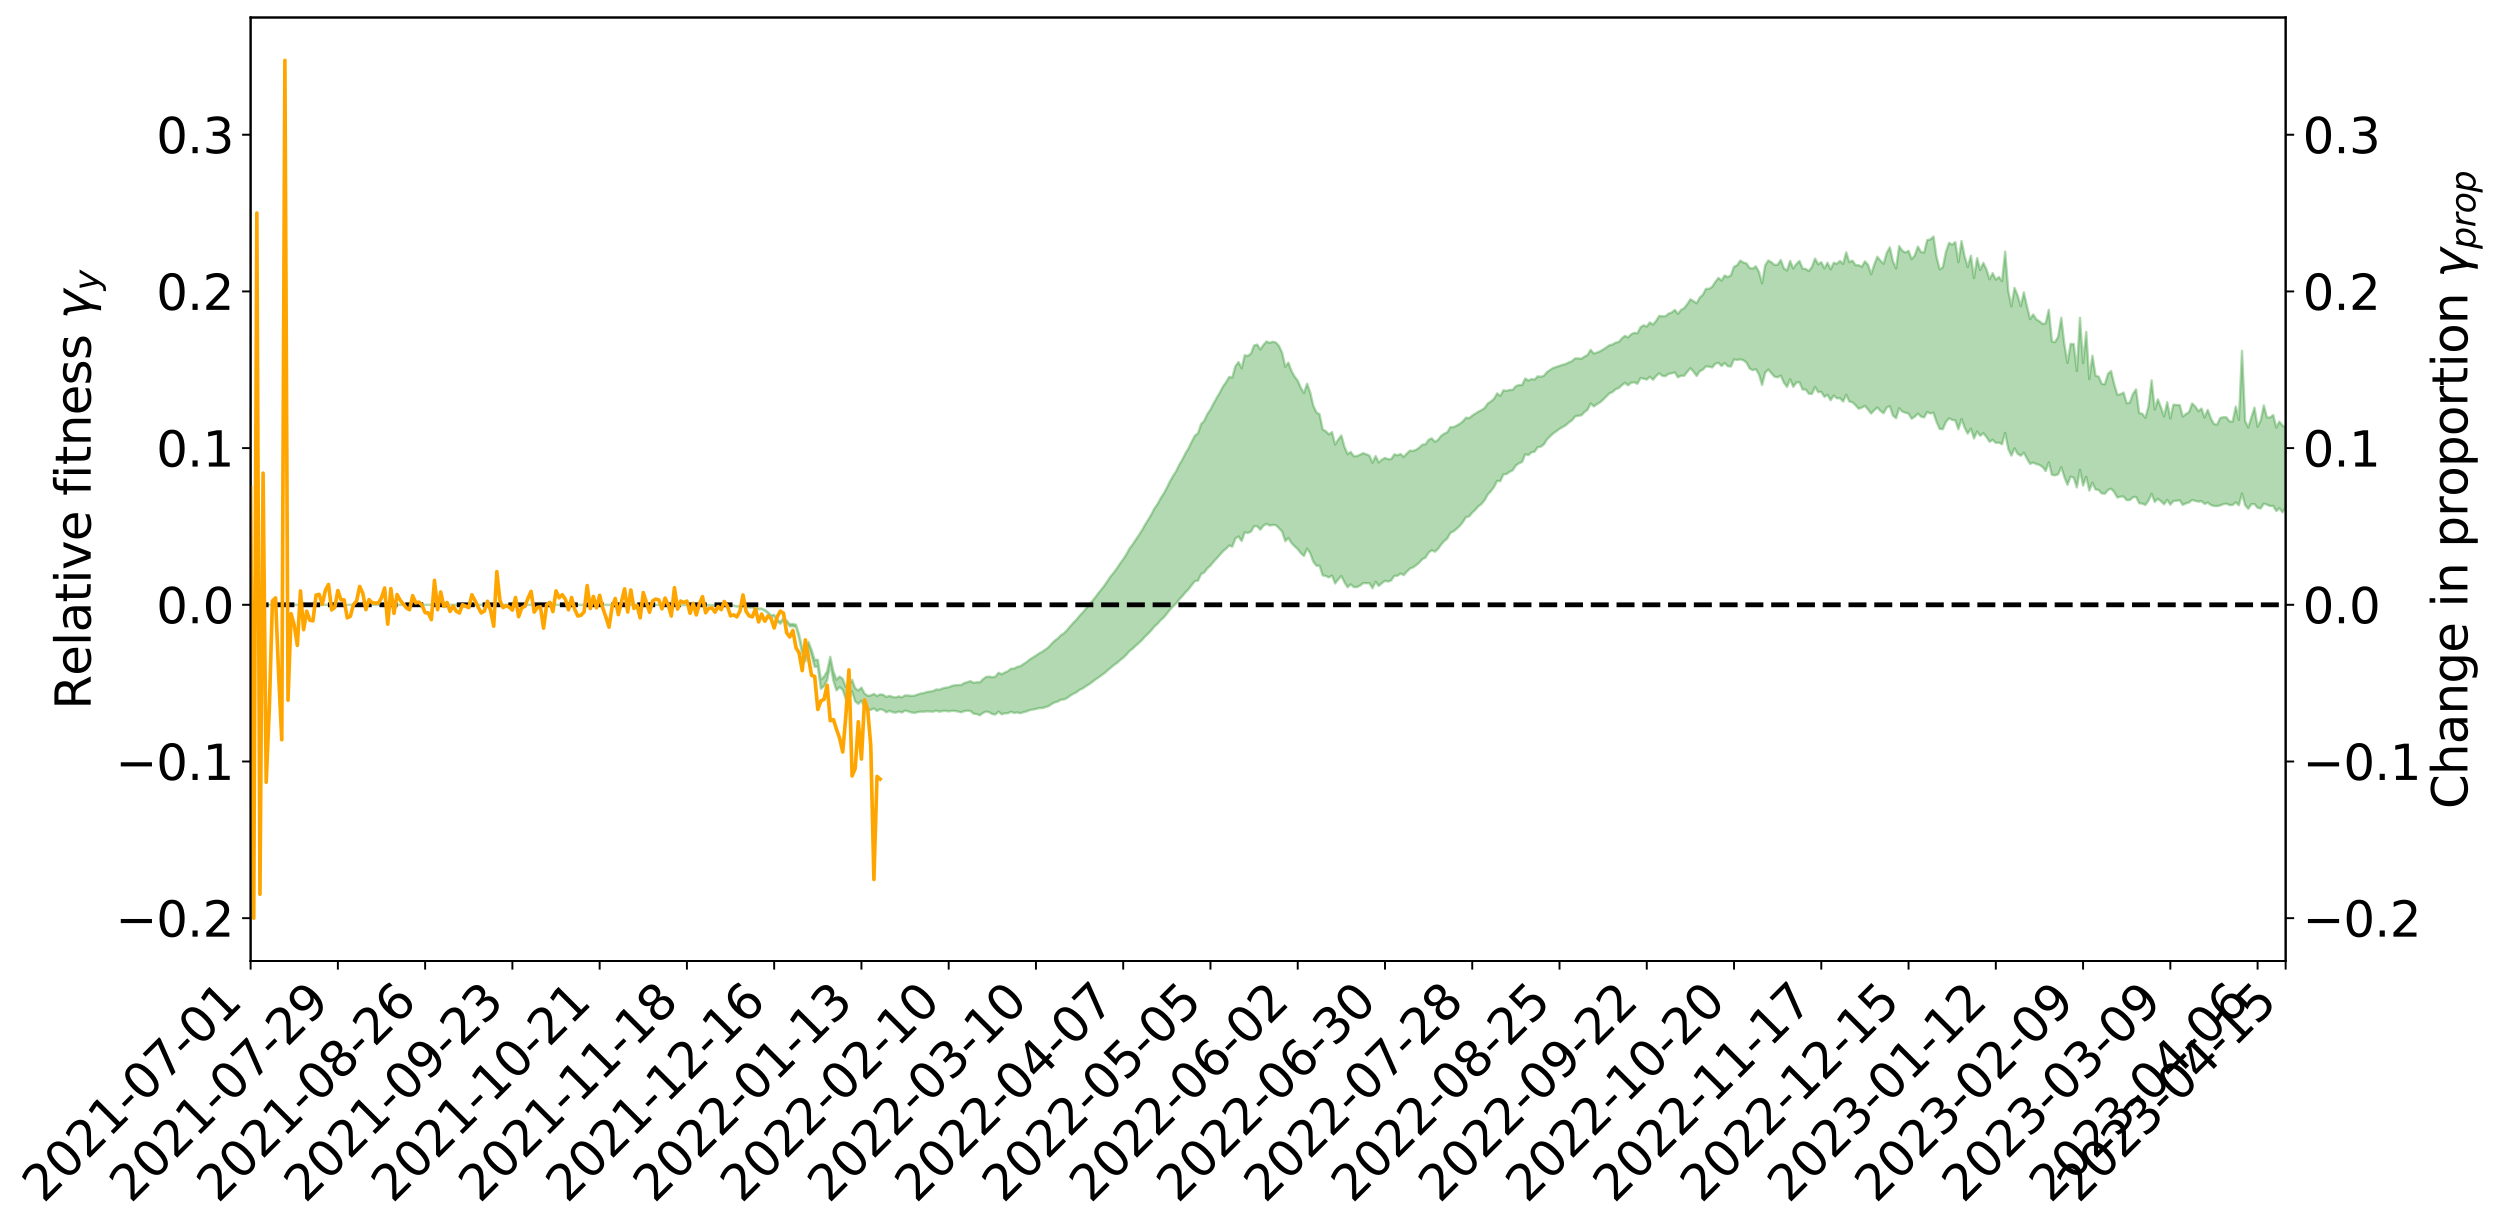 <?xml version="1.0" encoding="utf-8" standalone="no"?>
<!DOCTYPE svg PUBLIC "-//W3C//DTD SVG 1.1//EN"
  "http://www.w3.org/Graphics/SVG/1.1/DTD/svg11.dtd">
<svg xmlns:xlink="http://www.w3.org/1999/xlink" width="1028.24pt" height="505.355pt" viewBox="0 0 1028.24 505.355" xmlns="http://www.w3.org/2000/svg" version="1.1">
 <defs>
  <style type="text/css">*{stroke-linejoin: round; stroke-linecap: butt}</style>
 </defs>
 <g id="figure_1">
  <g id="patch_1">
   <path d="M 0 505.355 
L 1028.24 505.355 
L 1028.24 -0 
L 0 -0 
z
" style="fill: #ffffff"/>
  </g>
  <g id="axes_1">
   <g id="patch_2">
    <path d="M 103.075 395.28 
L 940.075 395.28 
L 940.075 7.2 
L 103.075 7.2 
z
" style="fill: #ffffff"/>
   </g>
   <g id="PolyCollection_1">
    <defs>
     <path id="m6cf98f3d2c" d="M 103.075 -256.601 
L 103.075 -256.601 
L 104.357 -256.599 
L 105.638 -256.592 
L 106.92 -256.594 
L 108.202 -256.585 
L 109.484 -256.581 
L 110.765 -256.585 
L 112.047 -256.588 
L 113.329 -256.587 
L 114.611 -256.579 
L 115.893 -256.577 
L 117.174 -256.582 
L 118.456 -256.584 
L 119.738 -256.592 
L 121.02 -256.587 
L 122.301 -256.592 
L 123.583 -256.59 
L 124.865 -256.6 
L 126.147 -256.597 
L 127.429 -256.592 
L 128.71 -256.596 
L 129.992 -256.596 
L 131.274 -256.592 
L 132.556 -256.596 
L 133.837 -256.59 
L 135.119 -256.594 
L 136.401 -256.591 
L 137.683 -256.596 
L 138.965 -256.599 
L 140.246 -256.592 
L 141.528 -256.592 
L 142.81 -256.601 
L 144.092 -256.592 
L 145.373 -256.591 
L 146.655 -256.599 
L 147.937 -256.595 
L 149.219 -256.595 
L 150.501 -256.595 
L 151.782 -256.589 
L 153.064 -256.589 
L 154.346 -256.596 
L 155.628 -256.597 
L 156.909 -256.6 
L 158.191 -256.594 
L 159.473 -256.604 
L 160.755 -256.597 
L 162.037 -256.599 
L 163.318 -256.587 
L 164.6 -256.59 
L 165.882 -256.601 
L 167.164 -256.592 
L 168.445 -256.591 
L 169.727 -256.602 
L 171.009 -256.598 
L 172.291 -256.595 
L 173.573 -256.598 
L 174.854 -256.598 
L 176.136 -256.596 
L 177.418 -256.6 
L 178.7 -256.604 
L 179.981 -256.6 
L 181.263 -256.601 
L 182.545 -256.598 
L 183.827 -256.592 
L 185.109 -256.594 
L 186.39 -256.601 
L 187.672 -256.603 
L 188.954 -256.602 
L 190.236 -256.597 
L 191.517 -256.6 
L 192.799 -256.598 
L 194.081 -256.602 
L 195.363 -256.58 
L 196.645 -256.601 
L 197.926 -256.583 
L 199.208 -256.601 
L 200.49 -256.589 
L 201.772 -256.6 
L 203.053 -256.58 
L 204.335 -256.602 
L 205.617 -256.604 
L 206.899 -256.587 
L 208.181 -256.598 
L 209.462 -256.585 
L 210.744 -256.588 
L 212.026 -256.599 
L 213.308 -256.593 
L 214.589 -256.581 
L 215.871 -256.594 
L 217.153 -256.592 
L 218.435 -256.598 
L 219.716 -256.598 
L 220.998 -256.59 
L 222.28 -256.593 
L 223.562 -256.603 
L 224.844 -256.577 
L 226.125 -256.594 
L 227.407 -256.599 
L 228.689 -256.598 
L 229.971 -256.598 
L 231.252 -256.598 
L 232.534 -256.602 
L 233.816 -256.581 
L 235.098 -256.577 
L 236.38 -256.583 
L 237.661 -256.588 
L 238.943 -256.591 
L 240.225 -256.546 
L 241.507 -256.551 
L 242.788 -256.585 
L 244.07 -256.572 
L 245.352 -256.569 
L 246.634 -256.562 
L 247.916 -256.566 
L 249.197 -256.582 
L 250.479 -256.523 
L 251.761 -256.556 
L 253.043 -256.537 
L 254.324 -256.563 
L 255.606 -256.515 
L 256.888 -256.553 
L 258.17 -256.561 
L 259.452 -256.542 
L 260.733 -256.547 
L 262.015 -256.533 
L 263.297 -256.544 
L 264.579 -256.527 
L 265.86 -256.553 
L 267.142 -256.513 
L 268.424 -256.533 
L 269.706 -256.544 
L 270.988 -256.542 
L 272.269 -256.53 
L 273.551 -256.544 
L 274.833 -256.468 
L 276.115 -256.585 
L 277.396 -256.548 
L 278.678 -256.476 
L 279.96 -256.471 
L 281.242 -256.478 
L 282.524 -256.516 
L 283.805 -256.527 
L 285.087 -256.368 
L 286.369 -256.541 
L 287.651 -256.502 
L 288.932 -256.471 
L 290.214 -256.447 
L 291.496 -256.437 
L 292.778 -256.42 
L 294.06 -256.166 
L 295.341 -256.069 
L 296.623 -256.33 
L 297.905 -256.419 
L 299.187 -256.216 
L 300.468 -256.23 
L 301.75 -256.156 
L 303.032 -255.916 
L 304.314 -255.964 
L 305.596 -256.135 
L 306.877 -255.956 
L 308.159 -255.531 
L 309.441 -255.523 
L 310.723 -255.066 
L 312.004 -254.801 
L 313.286 -254.847 
L 314.568 -254.189 
L 315.85 -253.114 
L 317.132 -251.734 
L 318.413 -251.917 
L 319.695 -249.759 
L 320.977 -248.795 
L 322.259 -250.377 
L 323.54 -249.328 
L 324.822 -247.736 
L 326.104 -247.796 
L 327.386 -247.41 
L 328.667 -242.843 
L 329.949 -236.532 
L 331.231 -233.32 
L 332.513 -239.45 
L 333.795 -235.785 
L 335.076 -231.126 
L 336.358 -231.099 
L 337.64 -222.016 
L 338.922 -223.135 
L 340.203 -225.606 
L 341.485 -232.135 
L 342.767 -225.401 
L 344.049 -221.405 
L 345.331 -222.736 
L 346.612 -221.602 
L 347.894 -217.769 
L 349.176 -218.067 
L 350.458 -220.996 
L 351.739 -216.855 
L 353.021 -215.865 
L 354.303 -217.11 
L 355.585 -214.343 
L 356.867 -213.188 
L 358.148 -213.36 
L 359.43 -213.966 
L 360.712 -212.947 
L 361.994 -213.638 
L 363.275 -213.377 
L 364.557 -212.366 
L 365.839 -212.991 
L 367.121 -212.427 
L 368.403 -212.231 
L 369.684 -212.686 
L 370.966 -212.296 
L 372.248 -213.086 
L 373.53 -212.775 
L 374.811 -212.349 
L 376.093 -212.148 
L 377.375 -212.439 
L 378.657 -212.66 
L 379.939 -212.62 
L 381.22 -212.809 
L 382.502 -212.707 
L 383.784 -212.643 
L 385.066 -213.079 
L 386.347 -212.625 
L 387.629 -212.89 
L 388.911 -212.98 
L 390.193 -212.744 
L 391.475 -212.989 
L 392.756 -212.951 
L 394.038 -212.718 
L 395.32 -212.379 
L 396.602 -212.885 
L 397.883 -213.035 
L 399.165 -212.927 
L 400.447 -211.786 
L 401.729 -211.653 
L 403.011 -211.164 
L 404.292 -212.133 
L 405.574 -212.667 
L 406.856 -212.414 
L 408.138 -211.643 
L 409.419 -211.491 
L 410.701 -212.651 
L 411.983 -211.575 
L 413.265 -211.976 
L 414.547 -211.99 
L 415.828 -212.607 
L 417.11 -212.119 
L 418.392 -212.335 
L 419.674 -212.013 
L 420.955 -212.433 
L 422.237 -212.746 
L 423.519 -213.283 
L 424.801 -213.516 
L 426.082 -213.737 
L 427.364 -214.115 
L 428.646 -214.126 
L 429.928 -214.504 
L 431.21 -214.891 
L 432.491 -215.732 
L 433.773 -216.434 
L 435.055 -216.79 
L 436.337 -217.551 
L 437.618 -217.661 
L 438.9 -218.277 
L 440.182 -219.235 
L 441.464 -220.007 
L 442.746 -220.608 
L 444.027 -221.614 
L 445.309 -222.199 
L 446.591 -223.083 
L 447.873 -223.882 
L 449.154 -224.797 
L 450.436 -225.807 
L 451.718 -226.65 
L 453 -227.612 
L 454.282 -228.476 
L 455.563 -229.631 
L 456.845 -230.703 
L 458.127 -231.807 
L 459.409 -232.66 
L 460.69 -233.805 
L 461.972 -234.859 
L 463.254 -236.034 
L 464.536 -237.547 
L 465.818 -238.528 
L 467.099 -239.74 
L 468.381 -240.868 
L 469.663 -242.067 
L 470.945 -243.502 
L 472.226 -244.726 
L 473.508 -246.078 
L 474.79 -247.667 
L 476.072 -248.773 
L 477.354 -250.262 
L 478.635 -251.373 
L 479.917 -252.918 
L 481.199 -254.601 
L 482.481 -255.944 
L 483.762 -257.15 
L 485.044 -258.83 
L 486.326 -260.188 
L 487.608 -261.728 
L 488.89 -263.05 
L 490.171 -264.732 
L 491.453 -266.321 
L 492.735 -266.519 
L 494.017 -269.257 
L 495.298 -269.895 
L 496.58 -271.592 
L 497.862 -272.744 
L 499.144 -274.303 
L 500.426 -275.708 
L 501.707 -277.125 
L 502.989 -278.589 
L 504.271 -279.672 
L 505.553 -280.99 
L 506.834 -280.527 
L 508.116 -283.877 
L 509.398 -284.709 
L 510.68 -282.833 
L 511.962 -286.409 
L 513.243 -286.151 
L 514.525 -286.692 
L 515.807 -288.929 
L 517.089 -288.916 
L 518.37 -287.504 
L 519.652 -289.144 
L 520.934 -289.888 
L 522.216 -289.206 
L 523.498 -289.443 
L 524.779 -289.344 
L 526.061 -288.094 
L 527.343 -286.706 
L 528.625 -282.797 
L 529.906 -284.115 
L 531.188 -282.018 
L 532.47 -280.686 
L 533.752 -279.493 
L 535.033 -277.847 
L 536.315 -276.676 
L 537.597 -279.711 
L 538.879 -277.826 
L 540.161 -274.349 
L 541.442 -272.672 
L 542.724 -272.653 
L 544.006 -268.736 
L 545.288 -268.461 
L 546.569 -267.864 
L 547.851 -268.622 
L 549.133 -265.39 
L 550.415 -267.053 
L 551.697 -268.428 
L 552.978 -265.827 
L 554.26 -263.83 
L 555.542 -264.998 
L 556.824 -263.883 
L 558.105 -263.868 
L 559.387 -264.504 
L 560.669 -265.522 
L 561.951 -265.459 
L 563.233 -265.486 
L 564.514 -263.413 
L 565.796 -266.076 
L 567.078 -264.365 
L 568.36 -265.491 
L 569.641 -266.449 
L 570.923 -266.153 
L 572.205 -266.627 
L 573.487 -268.5 
L 574.769 -268.549 
L 576.05 -269.473 
L 577.332 -268.801 
L 578.614 -270.218 
L 579.896 -271.469 
L 581.177 -271.987 
L 582.459 -272.859 
L 583.741 -273.966 
L 585.023 -275.353 
L 586.305 -276.01 
L 587.586 -278.042 
L 588.868 -279.043 
L 590.15 -278.438 
L 591.432 -279.528 
L 592.713 -281.355 
L 593.995 -282.799 
L 595.277 -283.878 
L 596.559 -286.211 
L 597.841 -286.822 
L 599.122 -287.843 
L 600.404 -289.074 
L 601.686 -290.615 
L 602.968 -292.671 
L 604.249 -292.951 
L 605.531 -294.498 
L 606.813 -295.685 
L 608.095 -297.148 
L 609.377 -298.105 
L 610.658 -299.676 
L 611.94 -301.983 
L 613.222 -303.325 
L 614.504 -305.105 
L 615.785 -307.585 
L 617.067 -307.427 
L 618.349 -310.246 
L 619.631 -310.376 
L 620.913 -311.294 
L 622.194 -311.951 
L 623.476 -313.895 
L 624.758 -314.811 
L 626.04 -315.343 
L 627.321 -318.532 
L 628.603 -318.164 
L 629.885 -319.307 
L 631.167 -319.56 
L 632.449 -321.42 
L 633.73 -321.625 
L 635.012 -322.578 
L 636.294 -324.654 
L 637.576 -325.916 
L 638.857 -327.099 
L 640.139 -327.997 
L 641.421 -328.964 
L 642.703 -329.699 
L 643.984 -330.455 
L 645.266 -331.561 
L 646.548 -332.476 
L 647.83 -334.04 
L 649.112 -334.349 
L 650.393 -334.537 
L 651.675 -335.828 
L 652.957 -336.852 
L 654.239 -339.417 
L 655.52 -338.21 
L 656.802 -339.085 
L 658.084 -339.862 
L 659.366 -340.963 
L 660.648 -342.254 
L 661.929 -343.543 
L 663.211 -344.106 
L 664.493 -345.243 
L 665.775 -345.762 
L 667.056 -346.878 
L 668.338 -347.9 
L 669.62 -346.884 
L 670.902 -347.975 
L 672.184 -348.091 
L 673.465 -347.504 
L 674.747 -349.857 
L 676.029 -349.601 
L 677.311 -349.238 
L 678.592 -350.386 
L 679.874 -349.154 
L 681.156 -350.647 
L 682.438 -351.821 
L 683.72 -350.776 
L 685.001 -350.636 
L 686.283 -351.605 
L 687.565 -351.789 
L 688.847 -352.201 
L 690.128 -350.16 
L 691.41 -350.792 
L 692.692 -350.79 
L 693.974 -352.429 
L 695.256 -353.897 
L 696.537 -352.525 
L 697.819 -350.731 
L 699.101 -352.657 
L 700.383 -353.312 
L 701.664 -354.68 
L 702.946 -354.539 
L 704.228 -354.231 
L 705.51 -355.733 
L 706.792 -356.13 
L 708.073 -354.829 
L 709.355 -356.044 
L 710.637 -354.741 
L 711.919 -354.615 
L 713.2 -357.541 
L 714.482 -357.309 
L 715.764 -357.554 
L 717.046 -357.162 
L 718.328 -356.212 
L 719.609 -353.788 
L 720.891 -353.092 
L 722.173 -353.493 
L 723.455 -351.338 
L 724.736 -346.997 
L 726.018 -352.073 
L 727.3 -353.369 
L 728.582 -351.817 
L 729.864 -350.391 
L 731.145 -350.177 
L 732.427 -350.858 
L 733.709 -347.968 
L 734.991 -346.222 
L 736.272 -349.367 
L 737.554 -346.25 
L 738.836 -347.986 
L 740.118 -348.14 
L 741.399 -345.132 
L 742.681 -345.169 
L 743.963 -343.403 
L 745.245 -343.324 
L 746.527 -346.196 
L 747.808 -344.074 
L 749.09 -344.165 
L 750.372 -342.14 
L 751.654 -342.925 
L 752.935 -340.731 
L 754.217 -342.672 
L 755.499 -341.524 
L 756.781 -341.58 
L 758.063 -340.183 
L 759.344 -342.983 
L 760.626 -340.219 
L 761.908 -339.915 
L 763.19 -338.686 
L 764.471 -337.231 
L 765.753 -337.703 
L 767.035 -338.424 
L 768.317 -336.923 
L 769.599 -335.278 
L 770.88 -336.644 
L 772.162 -337.762 
L 773.444 -336.326 
L 774.726 -335.396 
L 776.007 -337.739 
L 777.289 -338.304 
L 778.571 -334.415 
L 779.853 -333.371 
L 781.135 -337.455 
L 782.416 -336.05 
L 783.698 -335.597 
L 784.98 -335.223 
L 786.262 -333.14 
L 787.543 -333.96 
L 788.825 -335.241 
L 790.107 -334.004 
L 791.389 -333.678 
L 792.671 -335.919 
L 793.952 -335.294 
L 795.234 -335.57 
L 796.516 -331.73 
L 797.798 -328.921 
L 799.079 -328.834 
L 800.361 -331.786 
L 801.643 -333.289 
L 802.925 -332.617 
L 804.207 -332.463 
L 805.488 -328.811 
L 806.77 -333.013 
L 808.052 -329.423 
L 809.334 -326.997 
L 810.615 -329.051 
L 811.897 -325.031 
L 813.179 -327.863 
L 814.461 -326.102 
L 815.743 -327.182 
L 817.024 -325.622 
L 818.306 -323.657 
L 819.588 -324.444 
L 820.87 -323.197 
L 822.151 -323.307 
L 823.433 -322.627 
L 824.715 -327.322 
L 825.997 -320.75 
L 827.279 -317.973 
L 828.56 -320.96 
L 829.842 -318.717 
L 831.124 -317.91 
L 832.406 -319.138 
L 833.687 -316.71 
L 834.969 -314.579 
L 836.251 -315.086 
L 837.533 -314.456 
L 838.815 -314.13 
L 840.096 -313.312 
L 841.378 -311.63 
L 842.66 -315.188 
L 843.942 -310.077 
L 845.223 -309.828 
L 846.505 -310.283 
L 847.787 -313.179 
L 849.069 -309.153 
L 850.35 -305.953 
L 851.632 -309.31 
L 852.914 -308.88 
L 854.196 -304.878 
L 855.478 -312.093 
L 856.759 -305.603 
L 858.041 -309.231 
L 859.323 -303.6 
L 860.605 -306.815 
L 861.886 -304.03 
L 863.168 -303.847 
L 864.45 -302.404 
L 865.732 -302.292 
L 867.014 -303.835 
L 868.295 -304.323 
L 869.577 -302.951 
L 870.859 -300.711 
L 872.141 -301.099 
L 873.422 -301.122 
L 874.704 -299.631 
L 875.986 -299.683 
L 877.268 -300.823 
L 878.55 -301.002 
L 879.831 -298.413 
L 881.113 -298.195 
L 882.395 -297.669 
L 883.677 -299.464 
L 884.958 -302.246 
L 886.24 -298.918 
L 887.522 -300.199 
L 888.804 -299.2 
L 890.086 -297.935 
L 891.367 -299.754 
L 892.649 -297.772 
L 893.931 -299.294 
L 895.213 -299.364 
L 896.494 -299.646 
L 897.776 -297.667 
L 899.058 -298.311 
L 900.34 -298.696 
L 901.622 -299.711 
L 902.903 -299.352 
L 904.185 -299.024 
L 905.467 -299.228 
L 906.749 -298.075 
L 908.03 -298.659 
L 909.312 -297.668 
L 910.594 -297.251 
L 911.876 -297.175 
L 913.158 -297.485 
L 914.439 -297.955 
L 915.721 -298.211 
L 917.003 -297.621 
L 918.285 -297.654 
L 919.566 -298.738 
L 920.848 -297.537 
L 922.13 -302.39 
L 923.412 -297.593 
L 924.694 -296.093 
L 925.975 -297.972 
L 927.257 -298.017 
L 928.539 -296.53 
L 929.821 -296.235 
L 931.102 -298.208 
L 932.384 -297.811 
L 933.666 -297.229 
L 934.948 -297.292 
L 936.23 -295.179 
L 937.511 -296.33 
L 938.793 -294.649 
L 940.075 -296.517 
L 940.075 -329.478 
L 940.075 -329.478 
L 938.793 -330.357 
L 937.511 -331.928 
L 936.23 -329.53 
L 934.948 -334.657 
L 933.666 -333.626 
L 932.384 -333.702 
L 931.102 -338.583 
L 929.821 -332.41 
L 928.539 -329.852 
L 927.257 -337.695 
L 925.975 -333.615 
L 924.694 -329.52 
L 923.412 -332.201 
L 922.13 -361.04 
L 920.848 -332.693 
L 919.566 -338.114 
L 918.285 -331.931 
L 917.003 -332.014 
L 915.721 -333.711 
L 914.439 -333.767 
L 913.158 -333.412 
L 911.876 -330.72 
L 910.594 -330.965 
L 909.312 -333.267 
L 908.03 -336.767 
L 906.749 -333.617 
L 905.467 -337.305 
L 904.185 -336.239 
L 902.903 -338.165 
L 901.622 -339.397 
L 900.34 -335.868 
L 899.058 -335.066 
L 897.776 -334.009 
L 896.494 -338.747 
L 895.213 -338.795 
L 893.931 -338.897 
L 892.649 -333.259 
L 891.367 -339.933 
L 890.086 -334.063 
L 888.804 -337.77 
L 887.522 -341.107 
L 886.24 -336.911 
L 884.958 -348.928 
L 883.677 -338.286 
L 882.395 -333.545 
L 881.113 -335.154 
L 879.831 -335.487 
L 878.55 -345.188 
L 877.268 -343.286 
L 875.986 -339.751 
L 874.704 -339.486 
L 873.422 -343.868 
L 872.141 -343.211 
L 870.859 -342.948 
L 869.577 -347.234 
L 868.295 -352.727 
L 867.014 -351.611 
L 865.732 -347.319 
L 864.45 -347.478 
L 863.168 -350.435 
L 861.886 -350.87 
L 860.605 -359.082 
L 859.323 -349.414 
L 858.041 -368.827 
L 856.759 -356.013 
L 855.478 -374.611 
L 854.196 -352.783 
L 852.914 -363.858 
L 851.632 -363.929 
L 850.35 -356.096 
L 849.069 -363.703 
L 847.787 -374.653 
L 846.505 -366.777 
L 845.223 -364.634 
L 843.942 -364.93 
L 842.66 -377.912 
L 841.378 -372.361 
L 840.096 -372.131 
L 838.815 -373.202 
L 837.533 -373.986 
L 836.251 -375.998 
L 834.969 -374.104 
L 833.687 -379.382 
L 832.406 -385.097 
L 831.124 -379.436 
L 829.842 -383.852 
L 828.56 -386.916 
L 827.279 -379.337 
L 825.997 -385.64 
L 824.715 -401.871 
L 823.433 -389.708 
L 822.151 -391.426 
L 820.87 -390.345 
L 819.588 -392.991 
L 818.306 -390.5 
L 817.024 -394.527 
L 815.743 -397.232 
L 814.461 -394.32 
L 813.179 -399.146 
L 811.897 -391.052 
L 810.615 -400.189 
L 809.334 -395.547 
L 808.052 -399.869 
L 806.77 -406.211 
L 805.488 -397.525 
L 804.207 -405.757 
L 802.925 -404.73 
L 801.643 -405.434 
L 800.361 -401.764 
L 799.079 -395.398 
L 797.798 -394.557 
L 796.516 -399.499 
L 795.234 -408.081 
L 793.952 -406.869 
L 792.671 -406.607 
L 791.389 -401.487 
L 790.107 -401.7 
L 788.825 -403.927 
L 787.543 -400.29 
L 786.262 -398.763 
L 784.98 -402.191 
L 783.698 -401.492 
L 782.416 -402.235 
L 781.135 -404.108 
L 779.853 -394.941 
L 778.571 -397.807 
L 777.289 -403.622 
L 776.007 -401.299 
L 774.726 -396.878 
L 773.444 -398.105 
L 772.162 -399.745 
L 770.88 -396.526 
L 769.599 -392.584 
L 768.317 -396.43 
L 767.035 -397.866 
L 765.753 -395.621 
L 764.471 -396.259 
L 763.19 -396.287 
L 761.908 -398.168 
L 760.626 -397.537 
L 759.344 -401.553 
L 758.063 -396.806 
L 756.781 -398.015 
L 755.499 -396.855 
L 754.217 -397.272 
L 752.935 -394.571 
L 751.654 -397.283 
L 750.372 -394.979 
L 749.09 -397.516 
L 747.808 -396.679 
L 746.527 -399.007 
L 745.245 -395.604 
L 743.963 -393.861 
L 742.681 -394.756 
L 741.399 -394.879 
L 740.118 -398.022 
L 738.836 -396.751 
L 737.554 -394.928 
L 736.272 -398.026 
L 734.991 -394.086 
L 733.709 -394.997 
L 732.427 -398.408 
L 731.145 -396.472 
L 729.864 -396.41 
L 728.582 -397.459 
L 727.3 -398.229 
L 726.018 -396.244 
L 724.736 -388.824 
L 723.455 -393.495 
L 722.173 -395.824 
L 720.891 -394.879 
L 719.609 -395.126 
L 718.328 -397.017 
L 717.046 -397.355 
L 715.764 -398.191 
L 714.482 -396.229 
L 713.2 -395.651 
L 711.919 -392.136 
L 710.637 -391.398 
L 709.355 -392.044 
L 708.073 -389.963 
L 706.792 -391.045 
L 705.51 -389.417 
L 704.228 -387.406 
L 702.946 -386.536 
L 701.664 -386.573 
L 700.383 -384.152 
L 699.101 -382.941 
L 697.819 -380.638 
L 696.537 -381.464 
L 695.256 -382.266 
L 693.974 -380.256 
L 692.692 -378.581 
L 691.41 -377.887 
L 690.128 -376.279 
L 688.847 -377.876 
L 687.565 -376.811 
L 686.283 -376.361 
L 685.001 -375.284 
L 683.72 -375.251 
L 682.438 -375.443 
L 681.156 -373.361 
L 679.874 -371.864 
L 678.592 -372.756 
L 677.311 -371.063 
L 676.029 -371.56 
L 674.747 -370.766 
L 673.465 -368.245 
L 672.184 -368.484 
L 670.902 -367.863 
L 669.62 -366.586 
L 668.338 -367.218 
L 667.056 -366.165 
L 665.775 -364.68 
L 664.493 -364.413 
L 663.211 -363.651 
L 661.929 -363.357 
L 660.648 -362.44 
L 659.366 -361.604 
L 658.084 -360.868 
L 656.802 -360.354 
L 655.52 -359.947 
L 654.239 -361.478 
L 652.957 -359.358 
L 651.675 -358.665 
L 650.393 -357.793 
L 649.112 -357.949 
L 647.83 -357.959 
L 646.548 -356.813 
L 645.266 -356.289 
L 643.984 -355.655 
L 642.703 -355.297 
L 641.421 -354.885 
L 640.139 -354.443 
L 638.857 -354.021 
L 637.576 -353.225 
L 636.294 -352.342 
L 635.012 -350.819 
L 633.73 -350.383 
L 632.449 -350.582 
L 631.167 -349.239 
L 629.885 -349.455 
L 628.603 -348.846 
L 627.321 -349.659 
L 626.04 -346.994 
L 624.758 -346.994 
L 623.476 -346.527 
L 622.194 -345.051 
L 620.913 -344.984 
L 619.631 -344.605 
L 618.349 -344.821 
L 617.067 -342.498 
L 615.785 -343.562 
L 614.504 -341.366 
L 613.222 -340.226 
L 611.94 -339.427 
L 610.658 -337.566 
L 609.377 -336.707 
L 608.095 -336.042 
L 606.813 -335.247 
L 605.531 -334.417 
L 604.249 -333.352 
L 602.968 -333.577 
L 601.686 -332.063 
L 600.404 -331.067 
L 599.122 -330.301 
L 597.841 -329.681 
L 596.559 -329.695 
L 595.277 -327.584 
L 593.995 -326.968 
L 592.713 -326.066 
L 591.432 -324.407 
L 590.15 -323.65 
L 588.868 -325.068 
L 587.586 -324.459 
L 586.305 -322.605 
L 585.023 -322.472 
L 583.741 -321.265 
L 582.459 -320.376 
L 581.177 -319.895 
L 579.896 -320.011 
L 578.614 -318.815 
L 577.332 -317.407 
L 576.05 -318.641 
L 574.769 -318.063 
L 573.487 -318.483 
L 572.205 -316.52 
L 570.923 -316.496 
L 569.641 -317.032 
L 568.36 -316.285 
L 567.078 -315.144 
L 565.796 -317.773 
L 564.514 -315.013 
L 563.233 -317.946 
L 561.951 -318.507 
L 560.669 -318.99 
L 559.387 -318.319 
L 558.105 -317.803 
L 556.824 -317.687 
L 555.542 -319.474 
L 554.26 -318.594 
L 552.978 -321.552 
L 551.697 -326.24 
L 550.415 -324.566 
L 549.133 -322.528 
L 547.851 -327.627 
L 546.569 -326.703 
L 545.288 -327.991 
L 544.006 -328.743 
L 542.724 -334.973 
L 541.442 -335.725 
L 540.161 -338.487 
L 538.879 -343.932 
L 537.597 -347.532 
L 536.315 -343.665 
L 535.033 -345.813 
L 533.752 -348.782 
L 532.47 -350.479 
L 531.188 -352.738 
L 529.906 -356.21 
L 528.625 -354.534 
L 527.343 -360.255 
L 526.061 -363.035 
L 524.779 -364.467 
L 523.498 -364.807 
L 522.216 -364.306 
L 520.934 -364.928 
L 519.652 -363.477 
L 518.37 -361.608 
L 517.089 -363.638 
L 515.807 -363.265 
L 514.525 -359.949 
L 513.243 -358.975 
L 511.962 -359.227 
L 510.68 -353.897 
L 509.398 -356.45 
L 508.116 -354.726 
L 506.834 -350.094 
L 505.553 -350.311 
L 504.271 -348.158 
L 502.989 -346.336 
L 501.707 -343.874 
L 500.426 -341.725 
L 499.144 -339.411 
L 497.862 -336.924 
L 496.58 -335.044 
L 495.298 -332.262 
L 494.017 -330.942 
L 492.735 -327.111 
L 491.453 -326.183 
L 490.171 -323.723 
L 488.89 -321.049 
L 487.608 -318.926 
L 486.326 -316.387 
L 485.044 -314.214 
L 483.762 -311.565 
L 482.481 -309.59 
L 481.199 -307.347 
L 479.917 -304.717 
L 478.635 -302.329 
L 477.354 -300.391 
L 476.072 -297.979 
L 474.79 -296.178 
L 473.508 -293.712 
L 472.226 -291.531 
L 470.945 -289.504 
L 469.663 -287.208 
L 468.381 -285.18 
L 467.099 -283.321 
L 465.818 -281.348 
L 464.536 -279.694 
L 463.254 -277.294 
L 461.972 -275.313 
L 460.69 -273.583 
L 459.409 -271.635 
L 458.127 -269.903 
L 456.845 -268.333 
L 455.563 -266.476 
L 454.282 -264.567 
L 453 -262.902 
L 451.718 -261.334 
L 450.436 -259.612 
L 449.154 -258.06 
L 447.873 -256.445 
L 446.591 -254.951 
L 445.309 -253.422 
L 444.027 -252.098 
L 442.746 -250.466 
L 441.464 -249.204 
L 440.182 -247.765 
L 438.9 -246.183 
L 437.618 -244.895 
L 436.337 -244.084 
L 435.055 -242.751 
L 433.773 -241.816 
L 432.491 -240.562 
L 431.21 -239.1 
L 429.928 -238.166 
L 428.646 -237.261 
L 427.364 -236.606 
L 426.082 -235.704 
L 424.801 -234.906 
L 423.519 -234.1 
L 422.237 -233.046 
L 420.955 -232.226 
L 419.674 -231.354 
L 418.392 -231.103 
L 417.11 -230.354 
L 415.828 -230.338 
L 414.547 -229.315 
L 413.265 -228.739 
L 411.983 -228.046 
L 410.701 -228.654 
L 409.419 -227.064 
L 408.138 -226.789 
L 406.856 -227.094 
L 405.574 -226.929 
L 404.292 -225.989 
L 403.011 -224.675 
L 401.729 -224.766 
L 400.447 -224.506 
L 399.165 -225.234 
L 397.883 -224.779 
L 396.602 -224.448 
L 395.32 -223.621 
L 394.038 -223.587 
L 392.756 -223.5 
L 391.475 -223.221 
L 390.193 -222.68 
L 388.911 -222.518 
L 387.629 -222.197 
L 386.347 -221.671 
L 385.066 -221.793 
L 383.784 -221.12 
L 382.502 -220.922 
L 381.22 -220.751 
L 379.939 -220.282 
L 378.657 -220.111 
L 377.375 -219.692 
L 376.093 -219.221 
L 374.811 -219.153 
L 373.53 -219.314 
L 372.248 -219.357 
L 370.966 -218.564 
L 369.684 -218.962 
L 368.403 -218.495 
L 367.121 -218.709 
L 365.839 -219.184 
L 364.557 -218.684 
L 363.275 -219.568 
L 361.994 -219.76 
L 360.712 -219.108 
L 359.43 -219.94 
L 358.148 -219.331 
L 356.867 -219.17 
L 355.585 -220.115 
L 354.303 -222.551 
L 353.021 -221.374 
L 351.739 -222.256 
L 350.458 -225.755 
L 349.176 -223.204 
L 347.894 -222.843 
L 346.612 -226.093 
L 345.331 -227.088 
L 344.049 -225.769 
L 342.767 -229.247 
L 341.485 -235.202 
L 340.203 -229.297 
L 338.922 -227.027 
L 337.64 -225.886 
L 336.358 -233.971 
L 335.076 -233.941 
L 333.795 -238.07 
L 332.513 -241.363 
L 331.231 -235.738 
L 329.949 -238.625 
L 328.667 -244.302 
L 327.386 -248.418 
L 326.104 -248.742 
L 324.822 -248.657 
L 323.54 -250.088 
L 322.259 -251.037 
L 320.977 -249.567 
L 319.695 -250.465 
L 318.413 -252.422 
L 317.132 -252.26 
L 315.85 -253.507 
L 314.568 -254.48 
L 313.286 -255.04 
L 312.004 -255.014 
L 310.723 -255.248 
L 309.441 -255.676 
L 308.159 -255.673 
L 306.877 -256.064 
L 305.596 -256.235 
L 304.314 -256.101 
L 303.032 -256.022 
L 301.75 -256.259 
L 300.468 -256.317 
L 299.187 -256.318 
L 297.905 -256.468 
L 296.623 -256.403 
L 295.341 -256.172 
L 294.06 -256.282 
L 292.778 -256.483 
L 291.496 -256.512 
L 290.214 -256.492 
L 288.932 -256.527 
L 287.651 -256.561 
L 286.369 -256.587 
L 285.087 -256.469 
L 283.805 -256.565 
L 282.524 -256.574 
L 281.242 -256.533 
L 279.96 -256.533 
L 278.678 -256.541 
L 277.396 -256.589 
L 276.115 -256.6 
L 274.833 -256.534 
L 273.551 -256.576 
L 272.269 -256.571 
L 270.988 -256.574 
L 269.706 -256.587 
L 268.424 -256.583 
L 267.142 -256.56 
L 265.86 -256.589 
L 264.579 -256.566 
L 263.297 -256.586 
L 262.015 -256.578 
L 260.733 -256.579 
L 259.452 -256.585 
L 258.17 -256.591 
L 256.888 -256.582 
L 255.606 -256.561 
L 254.324 -256.585 
L 253.043 -256.579 
L 251.761 -256.589 
L 250.479 -256.578 
L 249.197 -256.597 
L 247.916 -256.592 
L 246.634 -256.585 
L 245.352 -256.587 
L 244.07 -256.591 
L 242.788 -256.598 
L 241.507 -256.586 
L 240.225 -256.584 
L 238.943 -256.6 
L 237.661 -256.599 
L 236.38 -256.597 
L 235.098 -256.595 
L 233.816 -256.596 
L 232.534 -256.604 
L 231.252 -256.602 
L 229.971 -256.602 
L 228.689 -256.602 
L 227.407 -256.603 
L 226.125 -256.6 
L 224.844 -256.587 
L 223.562 -256.604 
L 222.28 -256.6 
L 220.998 -256.598 
L 219.716 -256.602 
L 218.435 -256.602 
L 217.153 -256.598 
L 215.871 -256.6 
L 214.589 -256.591 
L 213.308 -256.599 
L 212.026 -256.602 
L 210.744 -256.597 
L 209.462 -256.593 
L 208.181 -256.602 
L 206.899 -256.592 
L 205.617 -256.604 
L 204.335 -256.603 
L 203.053 -256.585 
L 201.772 -256.602 
L 200.49 -256.593 
L 199.208 -256.603 
L 197.926 -256.587 
L 196.645 -256.603 
L 195.363 -256.585 
L 194.081 -256.603 
L 192.799 -256.6 
L 191.517 -256.602 
L 190.236 -256.6 
L 188.954 -256.603 
L 187.672 -256.604 
L 186.39 -256.603 
L 185.109 -256.598 
L 183.827 -256.596 
L 182.545 -256.601 
L 181.263 -256.603 
L 179.981 -256.602 
L 178.7 -256.604 
L 177.418 -256.603 
L 176.136 -256.599 
L 174.854 -256.601 
L 173.573 -256.601 
L 172.291 -256.598 
L 171.009 -256.601 
L 169.727 -256.603 
L 168.445 -256.597 
L 167.164 -256.596 
L 165.882 -256.603 
L 164.6 -256.595 
L 163.318 -256.592 
L 162.037 -256.602 
L 160.755 -256.599 
L 159.473 -256.604 
L 158.191 -256.597 
L 156.909 -256.602 
L 155.628 -256.6 
L 154.346 -256.599 
L 153.064 -256.594 
L 151.782 -256.595 
L 150.501 -256.599 
L 149.219 -256.599 
L 147.937 -256.598 
L 146.655 -256.601 
L 145.373 -256.596 
L 144.092 -256.596 
L 142.81 -256.603 
L 141.528 -256.596 
L 140.246 -256.596 
L 138.965 -256.6 
L 137.683 -256.599 
L 136.401 -256.595 
L 135.119 -256.598 
L 133.837 -256.595 
L 132.556 -256.6 
L 131.274 -256.596 
L 129.992 -256.599 
L 128.71 -256.599 
L 127.429 -256.596 
L 126.147 -256.6 
L 124.865 -256.602 
L 123.583 -256.595 
L 122.301 -256.597 
L 121.02 -256.594 
L 119.738 -256.596 
L 118.456 -256.592 
L 117.174 -256.591 
L 115.893 -256.589 
L 114.611 -256.588 
L 113.329 -256.594 
L 112.047 -256.594 
L 110.765 -256.593 
L 109.484 -256.59 
L 108.202 -256.592 
L 106.92 -256.597 
L 105.638 -256.596 
L 104.357 -256.6 
L 103.075 -256.601 
z
" style="stroke: #008000; stroke-opacity: 0.3"/>
    </defs>
    <g clip-path="url(#p377e69e171)">
     <use xlink:href="#m6cf98f3d2c" x="0" y="505.355" style="fill: #008000; fill-opacity: 0.3; stroke: #008000; stroke-opacity: 0.3"/>
    </g>
   </g>
   <g id="matplotlib.axis_1">
    <g id="xtick_1">
     <g id="line2d_1">
      <defs>
       <path id="m747fd145ba" d="M 0 0 
L 0 3.5 
" style="stroke: #000000; stroke-width: 0.8"/>
      </defs>
      <g>
       <use xlink:href="#m747fd145ba" x="103.075" y="395.28" style="stroke: #000000; stroke-width: 0.8"/>
      </g>
     </g>
     <g id="text_1">
      <!-- 2021-07-01 -->
      <g transform="translate(17.946 495.214) rotate(-45) scale(0.2 -0.2)">
       <defs>
        <path id="DejaVuSans-32" d="M 1228 531 
L 3431 531 
L 3431 0 
L 469 0 
L 469 531 
Q 828 903 1448 1529 
Q 2069 2156 2228 2338 
Q 2531 2678 2651 2914 
Q 2772 3150 2772 3378 
Q 2772 3750 2511 3984 
Q 2250 4219 1831 4219 
Q 1534 4219 1204 4116 
Q 875 4013 500 3803 
L 500 4441 
Q 881 4594 1212 4672 
Q 1544 4750 1819 4750 
Q 2544 4750 2975 4387 
Q 3406 4025 3406 3419 
Q 3406 3131 3298 2873 
Q 3191 2616 2906 2266 
Q 2828 2175 2409 1742 
Q 1991 1309 1228 531 
z
" transform="scale(0.016)"/>
        <path id="DejaVuSans-30" d="M 2034 4250 
Q 1547 4250 1301 3770 
Q 1056 3291 1056 2328 
Q 1056 1369 1301 889 
Q 1547 409 2034 409 
Q 2525 409 2770 889 
Q 3016 1369 3016 2328 
Q 3016 3291 2770 3770 
Q 2525 4250 2034 4250 
z
M 2034 4750 
Q 2819 4750 3233 4129 
Q 3647 3509 3647 2328 
Q 3647 1150 3233 529 
Q 2819 -91 2034 -91 
Q 1250 -91 836 529 
Q 422 1150 422 2328 
Q 422 3509 836 4129 
Q 1250 4750 2034 4750 
z
" transform="scale(0.016)"/>
        <path id="DejaVuSans-31" d="M 794 531 
L 1825 531 
L 1825 4091 
L 703 3866 
L 703 4441 
L 1819 4666 
L 2450 4666 
L 2450 531 
L 3481 531 
L 3481 0 
L 794 0 
L 794 531 
z
" transform="scale(0.016)"/>
        <path id="DejaVuSans-2d" d="M 313 2009 
L 1997 2009 
L 1997 1497 
L 313 1497 
L 313 2009 
z
" transform="scale(0.016)"/>
        <path id="DejaVuSans-37" d="M 525 4666 
L 3525 4666 
L 3525 4397 
L 1831 0 
L 1172 0 
L 2766 4134 
L 525 4134 
L 525 4666 
z
" transform="scale(0.016)"/>
       </defs>
       <use xlink:href="#DejaVuSans-32"/>
       <use xlink:href="#DejaVuSans-30" x="63.623"/>
       <use xlink:href="#DejaVuSans-32" x="127.246"/>
       <use xlink:href="#DejaVuSans-31" x="190.869"/>
       <use xlink:href="#DejaVuSans-2d" x="254.492"/>
       <use xlink:href="#DejaVuSans-30" x="290.576"/>
       <use xlink:href="#DejaVuSans-37" x="354.199"/>
       <use xlink:href="#DejaVuSans-2d" x="417.822"/>
       <use xlink:href="#DejaVuSans-30" x="453.906"/>
       <use xlink:href="#DejaVuSans-31" x="517.529"/>
      </g>
     </g>
    </g>
    <g id="xtick_2">
     <g id="line2d_2">
      <g>
       <use xlink:href="#m747fd145ba" x="138.965" y="395.28" style="stroke: #000000; stroke-width: 0.8"/>
      </g>
     </g>
     <g id="text_2">
      <!-- 2021-07-29 -->
      <g transform="translate(53.836 495.214) rotate(-45) scale(0.2 -0.2)">
       <defs>
        <path id="DejaVuSans-39" d="M 703 97 
L 703 672 
Q 941 559 1184 500 
Q 1428 441 1663 441 
Q 2288 441 2617 861 
Q 2947 1281 2994 2138 
Q 2813 1869 2534 1725 
Q 2256 1581 1919 1581 
Q 1219 1581 811 2004 
Q 403 2428 403 3163 
Q 403 3881 828 4315 
Q 1253 4750 1959 4750 
Q 2769 4750 3195 4129 
Q 3622 3509 3622 2328 
Q 3622 1225 3098 567 
Q 2575 -91 1691 -91 
Q 1453 -91 1209 -44 
Q 966 3 703 97 
z
M 1959 2075 
Q 2384 2075 2632 2365 
Q 2881 2656 2881 3163 
Q 2881 3666 2632 3958 
Q 2384 4250 1959 4250 
Q 1534 4250 1286 3958 
Q 1038 3666 1038 3163 
Q 1038 2656 1286 2365 
Q 1534 2075 1959 2075 
z
" transform="scale(0.016)"/>
       </defs>
       <use xlink:href="#DejaVuSans-32"/>
       <use xlink:href="#DejaVuSans-30" x="63.623"/>
       <use xlink:href="#DejaVuSans-32" x="127.246"/>
       <use xlink:href="#DejaVuSans-31" x="190.869"/>
       <use xlink:href="#DejaVuSans-2d" x="254.492"/>
       <use xlink:href="#DejaVuSans-30" x="290.576"/>
       <use xlink:href="#DejaVuSans-37" x="354.199"/>
       <use xlink:href="#DejaVuSans-2d" x="417.822"/>
       <use xlink:href="#DejaVuSans-32" x="453.906"/>
       <use xlink:href="#DejaVuSans-39" x="517.529"/>
      </g>
     </g>
    </g>
    <g id="xtick_3">
     <g id="line2d_3">
      <g>
       <use xlink:href="#m747fd145ba" x="174.854" y="395.28" style="stroke: #000000; stroke-width: 0.8"/>
      </g>
     </g>
     <g id="text_3">
      <!-- 2021-08-26 -->
      <g transform="translate(89.725 495.214) rotate(-45) scale(0.2 -0.2)">
       <defs>
        <path id="DejaVuSans-38" d="M 2034 2216 
Q 1584 2216 1326 1975 
Q 1069 1734 1069 1313 
Q 1069 891 1326 650 
Q 1584 409 2034 409 
Q 2484 409 2743 651 
Q 3003 894 3003 1313 
Q 3003 1734 2745 1975 
Q 2488 2216 2034 2216 
z
M 1403 2484 
Q 997 2584 770 2862 
Q 544 3141 544 3541 
Q 544 4100 942 4425 
Q 1341 4750 2034 4750 
Q 2731 4750 3128 4425 
Q 3525 4100 3525 3541 
Q 3525 3141 3298 2862 
Q 3072 2584 2669 2484 
Q 3125 2378 3379 2068 
Q 3634 1759 3634 1313 
Q 3634 634 3220 271 
Q 2806 -91 2034 -91 
Q 1263 -91 848 271 
Q 434 634 434 1313 
Q 434 1759 690 2068 
Q 947 2378 1403 2484 
z
M 1172 3481 
Q 1172 3119 1398 2916 
Q 1625 2713 2034 2713 
Q 2441 2713 2670 2916 
Q 2900 3119 2900 3481 
Q 2900 3844 2670 4047 
Q 2441 4250 2034 4250 
Q 1625 4250 1398 4047 
Q 1172 3844 1172 3481 
z
" transform="scale(0.016)"/>
        <path id="DejaVuSans-36" d="M 2113 2584 
Q 1688 2584 1439 2293 
Q 1191 2003 1191 1497 
Q 1191 994 1439 701 
Q 1688 409 2113 409 
Q 2538 409 2786 701 
Q 3034 994 3034 1497 
Q 3034 2003 2786 2293 
Q 2538 2584 2113 2584 
z
M 3366 4563 
L 3366 3988 
Q 3128 4100 2886 4159 
Q 2644 4219 2406 4219 
Q 1781 4219 1451 3797 
Q 1122 3375 1075 2522 
Q 1259 2794 1537 2939 
Q 1816 3084 2150 3084 
Q 2853 3084 3261 2657 
Q 3669 2231 3669 1497 
Q 3669 778 3244 343 
Q 2819 -91 2113 -91 
Q 1303 -91 875 529 
Q 447 1150 447 2328 
Q 447 3434 972 4092 
Q 1497 4750 2381 4750 
Q 2619 4750 2861 4703 
Q 3103 4656 3366 4563 
z
" transform="scale(0.016)"/>
       </defs>
       <use xlink:href="#DejaVuSans-32"/>
       <use xlink:href="#DejaVuSans-30" x="63.623"/>
       <use xlink:href="#DejaVuSans-32" x="127.246"/>
       <use xlink:href="#DejaVuSans-31" x="190.869"/>
       <use xlink:href="#DejaVuSans-2d" x="254.492"/>
       <use xlink:href="#DejaVuSans-30" x="290.576"/>
       <use xlink:href="#DejaVuSans-38" x="354.199"/>
       <use xlink:href="#DejaVuSans-2d" x="417.822"/>
       <use xlink:href="#DejaVuSans-32" x="453.906"/>
       <use xlink:href="#DejaVuSans-36" x="517.529"/>
      </g>
     </g>
    </g>
    <g id="xtick_4">
     <g id="line2d_4">
      <g>
       <use xlink:href="#m747fd145ba" x="210.744" y="395.28" style="stroke: #000000; stroke-width: 0.8"/>
      </g>
     </g>
     <g id="text_4">
      <!-- 2021-09-23 -->
      <g transform="translate(125.615 495.214) rotate(-45) scale(0.2 -0.2)">
       <defs>
        <path id="DejaVuSans-33" d="M 2597 2516 
Q 3050 2419 3304 2112 
Q 3559 1806 3559 1356 
Q 3559 666 3084 287 
Q 2609 -91 1734 -91 
Q 1441 -91 1130 -33 
Q 819 25 488 141 
L 488 750 
Q 750 597 1062 519 
Q 1375 441 1716 441 
Q 2309 441 2620 675 
Q 2931 909 2931 1356 
Q 2931 1769 2642 2001 
Q 2353 2234 1838 2234 
L 1294 2234 
L 1294 2753 
L 1863 2753 
Q 2328 2753 2575 2939 
Q 2822 3125 2822 3475 
Q 2822 3834 2567 4026 
Q 2313 4219 1838 4219 
Q 1578 4219 1281 4162 
Q 984 4106 628 3988 
L 628 4550 
Q 988 4650 1302 4700 
Q 1616 4750 1894 4750 
Q 2613 4750 3031 4423 
Q 3450 4097 3450 3541 
Q 3450 3153 3228 2886 
Q 3006 2619 2597 2516 
z
" transform="scale(0.016)"/>
       </defs>
       <use xlink:href="#DejaVuSans-32"/>
       <use xlink:href="#DejaVuSans-30" x="63.623"/>
       <use xlink:href="#DejaVuSans-32" x="127.246"/>
       <use xlink:href="#DejaVuSans-31" x="190.869"/>
       <use xlink:href="#DejaVuSans-2d" x="254.492"/>
       <use xlink:href="#DejaVuSans-30" x="290.576"/>
       <use xlink:href="#DejaVuSans-39" x="354.199"/>
       <use xlink:href="#DejaVuSans-2d" x="417.822"/>
       <use xlink:href="#DejaVuSans-32" x="453.906"/>
       <use xlink:href="#DejaVuSans-33" x="517.529"/>
      </g>
     </g>
    </g>
    <g id="xtick_5">
     <g id="line2d_5">
      <g>
       <use xlink:href="#m747fd145ba" x="246.634" y="395.28" style="stroke: #000000; stroke-width: 0.8"/>
      </g>
     </g>
     <g id="text_5">
      <!-- 2021-10-21 -->
      <g transform="translate(161.505 495.214) rotate(-45) scale(0.2 -0.2)">
       <use xlink:href="#DejaVuSans-32"/>
       <use xlink:href="#DejaVuSans-30" x="63.623"/>
       <use xlink:href="#DejaVuSans-32" x="127.246"/>
       <use xlink:href="#DejaVuSans-31" x="190.869"/>
       <use xlink:href="#DejaVuSans-2d" x="254.492"/>
       <use xlink:href="#DejaVuSans-31" x="290.576"/>
       <use xlink:href="#DejaVuSans-30" x="354.199"/>
       <use xlink:href="#DejaVuSans-2d" x="417.822"/>
       <use xlink:href="#DejaVuSans-32" x="453.906"/>
       <use xlink:href="#DejaVuSans-31" x="517.529"/>
      </g>
     </g>
    </g>
    <g id="xtick_6">
     <g id="line2d_6">
      <g>
       <use xlink:href="#m747fd145ba" x="282.524" y="395.28" style="stroke: #000000; stroke-width: 0.8"/>
      </g>
     </g>
     <g id="text_6">
      <!-- 2021-11-18 -->
      <g transform="translate(197.395 495.214) rotate(-45) scale(0.2 -0.2)">
       <use xlink:href="#DejaVuSans-32"/>
       <use xlink:href="#DejaVuSans-30" x="63.623"/>
       <use xlink:href="#DejaVuSans-32" x="127.246"/>
       <use xlink:href="#DejaVuSans-31" x="190.869"/>
       <use xlink:href="#DejaVuSans-2d" x="254.492"/>
       <use xlink:href="#DejaVuSans-31" x="290.576"/>
       <use xlink:href="#DejaVuSans-31" x="354.199"/>
       <use xlink:href="#DejaVuSans-2d" x="417.822"/>
       <use xlink:href="#DejaVuSans-31" x="453.906"/>
       <use xlink:href="#DejaVuSans-38" x="517.529"/>
      </g>
     </g>
    </g>
    <g id="xtick_7">
     <g id="line2d_7">
      <g>
       <use xlink:href="#m747fd145ba" x="318.413" y="395.28" style="stroke: #000000; stroke-width: 0.8"/>
      </g>
     </g>
     <g id="text_7">
      <!-- 2021-12-16 -->
      <g transform="translate(233.284 495.214) rotate(-45) scale(0.2 -0.2)">
       <use xlink:href="#DejaVuSans-32"/>
       <use xlink:href="#DejaVuSans-30" x="63.623"/>
       <use xlink:href="#DejaVuSans-32" x="127.246"/>
       <use xlink:href="#DejaVuSans-31" x="190.869"/>
       <use xlink:href="#DejaVuSans-2d" x="254.492"/>
       <use xlink:href="#DejaVuSans-31" x="290.576"/>
       <use xlink:href="#DejaVuSans-32" x="354.199"/>
       <use xlink:href="#DejaVuSans-2d" x="417.822"/>
       <use xlink:href="#DejaVuSans-31" x="453.906"/>
       <use xlink:href="#DejaVuSans-36" x="517.529"/>
      </g>
     </g>
    </g>
    <g id="xtick_8">
     <g id="line2d_8">
      <g>
       <use xlink:href="#m747fd145ba" x="354.303" y="395.28" style="stroke: #000000; stroke-width: 0.8"/>
      </g>
     </g>
     <g id="text_8">
      <!-- 2022-01-13 -->
      <g transform="translate(269.174 495.214) rotate(-45) scale(0.2 -0.2)">
       <use xlink:href="#DejaVuSans-32"/>
       <use xlink:href="#DejaVuSans-30" x="63.623"/>
       <use xlink:href="#DejaVuSans-32" x="127.246"/>
       <use xlink:href="#DejaVuSans-32" x="190.869"/>
       <use xlink:href="#DejaVuSans-2d" x="254.492"/>
       <use xlink:href="#DejaVuSans-30" x="290.576"/>
       <use xlink:href="#DejaVuSans-31" x="354.199"/>
       <use xlink:href="#DejaVuSans-2d" x="417.822"/>
       <use xlink:href="#DejaVuSans-31" x="453.906"/>
       <use xlink:href="#DejaVuSans-33" x="517.529"/>
      </g>
     </g>
    </g>
    <g id="xtick_9">
     <g id="line2d_9">
      <g>
       <use xlink:href="#m747fd145ba" x="390.193" y="395.28" style="stroke: #000000; stroke-width: 0.8"/>
      </g>
     </g>
     <g id="text_9">
      <!-- 2022-02-10 -->
      <g transform="translate(305.064 495.214) rotate(-45) scale(0.2 -0.2)">
       <use xlink:href="#DejaVuSans-32"/>
       <use xlink:href="#DejaVuSans-30" x="63.623"/>
       <use xlink:href="#DejaVuSans-32" x="127.246"/>
       <use xlink:href="#DejaVuSans-32" x="190.869"/>
       <use xlink:href="#DejaVuSans-2d" x="254.492"/>
       <use xlink:href="#DejaVuSans-30" x="290.576"/>
       <use xlink:href="#DejaVuSans-32" x="354.199"/>
       <use xlink:href="#DejaVuSans-2d" x="417.822"/>
       <use xlink:href="#DejaVuSans-31" x="453.906"/>
       <use xlink:href="#DejaVuSans-30" x="517.529"/>
      </g>
     </g>
    </g>
    <g id="xtick_10">
     <g id="line2d_10">
      <g>
       <use xlink:href="#m747fd145ba" x="426.082" y="395.28" style="stroke: #000000; stroke-width: 0.8"/>
      </g>
     </g>
     <g id="text_10">
      <!-- 2022-03-10 -->
      <g transform="translate(340.953 495.214) rotate(-45) scale(0.2 -0.2)">
       <use xlink:href="#DejaVuSans-32"/>
       <use xlink:href="#DejaVuSans-30" x="63.623"/>
       <use xlink:href="#DejaVuSans-32" x="127.246"/>
       <use xlink:href="#DejaVuSans-32" x="190.869"/>
       <use xlink:href="#DejaVuSans-2d" x="254.492"/>
       <use xlink:href="#DejaVuSans-30" x="290.576"/>
       <use xlink:href="#DejaVuSans-33" x="354.199"/>
       <use xlink:href="#DejaVuSans-2d" x="417.822"/>
       <use xlink:href="#DejaVuSans-31" x="453.906"/>
       <use xlink:href="#DejaVuSans-30" x="517.529"/>
      </g>
     </g>
    </g>
    <g id="xtick_11">
     <g id="line2d_11">
      <g>
       <use xlink:href="#m747fd145ba" x="461.972" y="395.28" style="stroke: #000000; stroke-width: 0.8"/>
      </g>
     </g>
     <g id="text_11">
      <!-- 2022-04-07 -->
      <g transform="translate(376.843 495.214) rotate(-45) scale(0.2 -0.2)">
       <defs>
        <path id="DejaVuSans-34" d="M 2419 4116 
L 825 1625 
L 2419 1625 
L 2419 4116 
z
M 2253 4666 
L 3047 4666 
L 3047 1625 
L 3713 1625 
L 3713 1100 
L 3047 1100 
L 3047 0 
L 2419 0 
L 2419 1100 
L 313 1100 
L 313 1709 
L 2253 4666 
z
" transform="scale(0.016)"/>
       </defs>
       <use xlink:href="#DejaVuSans-32"/>
       <use xlink:href="#DejaVuSans-30" x="63.623"/>
       <use xlink:href="#DejaVuSans-32" x="127.246"/>
       <use xlink:href="#DejaVuSans-32" x="190.869"/>
       <use xlink:href="#DejaVuSans-2d" x="254.492"/>
       <use xlink:href="#DejaVuSans-30" x="290.576"/>
       <use xlink:href="#DejaVuSans-34" x="354.199"/>
       <use xlink:href="#DejaVuSans-2d" x="417.822"/>
       <use xlink:href="#DejaVuSans-30" x="453.906"/>
       <use xlink:href="#DejaVuSans-37" x="517.529"/>
      </g>
     </g>
    </g>
    <g id="xtick_12">
     <g id="line2d_12">
      <g>
       <use xlink:href="#m747fd145ba" x="497.862" y="395.28" style="stroke: #000000; stroke-width: 0.8"/>
      </g>
     </g>
     <g id="text_12">
      <!-- 2022-05-05 -->
      <g transform="translate(412.733 495.214) rotate(-45) scale(0.2 -0.2)">
       <defs>
        <path id="DejaVuSans-35" d="M 691 4666 
L 3169 4666 
L 3169 4134 
L 1269 4134 
L 1269 2991 
Q 1406 3038 1543 3061 
Q 1681 3084 1819 3084 
Q 2600 3084 3056 2656 
Q 3513 2228 3513 1497 
Q 3513 744 3044 326 
Q 2575 -91 1722 -91 
Q 1428 -91 1123 -41 
Q 819 9 494 109 
L 494 744 
Q 775 591 1075 516 
Q 1375 441 1709 441 
Q 2250 441 2565 725 
Q 2881 1009 2881 1497 
Q 2881 1984 2565 2268 
Q 2250 2553 1709 2553 
Q 1456 2553 1204 2497 
Q 953 2441 691 2322 
L 691 4666 
z
" transform="scale(0.016)"/>
       </defs>
       <use xlink:href="#DejaVuSans-32"/>
       <use xlink:href="#DejaVuSans-30" x="63.623"/>
       <use xlink:href="#DejaVuSans-32" x="127.246"/>
       <use xlink:href="#DejaVuSans-32" x="190.869"/>
       <use xlink:href="#DejaVuSans-2d" x="254.492"/>
       <use xlink:href="#DejaVuSans-30" x="290.576"/>
       <use xlink:href="#DejaVuSans-35" x="354.199"/>
       <use xlink:href="#DejaVuSans-2d" x="417.822"/>
       <use xlink:href="#DejaVuSans-30" x="453.906"/>
       <use xlink:href="#DejaVuSans-35" x="517.529"/>
      </g>
     </g>
    </g>
    <g id="xtick_13">
     <g id="line2d_13">
      <g>
       <use xlink:href="#m747fd145ba" x="533.752" y="395.28" style="stroke: #000000; stroke-width: 0.8"/>
      </g>
     </g>
     <g id="text_13">
      <!-- 2022-06-02 -->
      <g transform="translate(448.623 495.214) rotate(-45) scale(0.2 -0.2)">
       <use xlink:href="#DejaVuSans-32"/>
       <use xlink:href="#DejaVuSans-30" x="63.623"/>
       <use xlink:href="#DejaVuSans-32" x="127.246"/>
       <use xlink:href="#DejaVuSans-32" x="190.869"/>
       <use xlink:href="#DejaVuSans-2d" x="254.492"/>
       <use xlink:href="#DejaVuSans-30" x="290.576"/>
       <use xlink:href="#DejaVuSans-36" x="354.199"/>
       <use xlink:href="#DejaVuSans-2d" x="417.822"/>
       <use xlink:href="#DejaVuSans-30" x="453.906"/>
       <use xlink:href="#DejaVuSans-32" x="517.529"/>
      </g>
     </g>
    </g>
    <g id="xtick_14">
     <g id="line2d_14">
      <g>
       <use xlink:href="#m747fd145ba" x="569.641" y="395.28" style="stroke: #000000; stroke-width: 0.8"/>
      </g>
     </g>
     <g id="text_14">
      <!-- 2022-06-30 -->
      <g transform="translate(484.512 495.214) rotate(-45) scale(0.2 -0.2)">
       <use xlink:href="#DejaVuSans-32"/>
       <use xlink:href="#DejaVuSans-30" x="63.623"/>
       <use xlink:href="#DejaVuSans-32" x="127.246"/>
       <use xlink:href="#DejaVuSans-32" x="190.869"/>
       <use xlink:href="#DejaVuSans-2d" x="254.492"/>
       <use xlink:href="#DejaVuSans-30" x="290.576"/>
       <use xlink:href="#DejaVuSans-36" x="354.199"/>
       <use xlink:href="#DejaVuSans-2d" x="417.822"/>
       <use xlink:href="#DejaVuSans-33" x="453.906"/>
       <use xlink:href="#DejaVuSans-30" x="517.529"/>
      </g>
     </g>
    </g>
    <g id="xtick_15">
     <g id="line2d_15">
      <g>
       <use xlink:href="#m747fd145ba" x="605.531" y="395.28" style="stroke: #000000; stroke-width: 0.8"/>
      </g>
     </g>
     <g id="text_15">
      <!-- 2022-07-28 -->
      <g transform="translate(520.402 495.214) rotate(-45) scale(0.2 -0.2)">
       <use xlink:href="#DejaVuSans-32"/>
       <use xlink:href="#DejaVuSans-30" x="63.623"/>
       <use xlink:href="#DejaVuSans-32" x="127.246"/>
       <use xlink:href="#DejaVuSans-32" x="190.869"/>
       <use xlink:href="#DejaVuSans-2d" x="254.492"/>
       <use xlink:href="#DejaVuSans-30" x="290.576"/>
       <use xlink:href="#DejaVuSans-37" x="354.199"/>
       <use xlink:href="#DejaVuSans-2d" x="417.822"/>
       <use xlink:href="#DejaVuSans-32" x="453.906"/>
       <use xlink:href="#DejaVuSans-38" x="517.529"/>
      </g>
     </g>
    </g>
    <g id="xtick_16">
     <g id="line2d_16">
      <g>
       <use xlink:href="#m747fd145ba" x="641.421" y="395.28" style="stroke: #000000; stroke-width: 0.8"/>
      </g>
     </g>
     <g id="text_16">
      <!-- 2022-08-25 -->
      <g transform="translate(556.292 495.214) rotate(-45) scale(0.2 -0.2)">
       <use xlink:href="#DejaVuSans-32"/>
       <use xlink:href="#DejaVuSans-30" x="63.623"/>
       <use xlink:href="#DejaVuSans-32" x="127.246"/>
       <use xlink:href="#DejaVuSans-32" x="190.869"/>
       <use xlink:href="#DejaVuSans-2d" x="254.492"/>
       <use xlink:href="#DejaVuSans-30" x="290.576"/>
       <use xlink:href="#DejaVuSans-38" x="354.199"/>
       <use xlink:href="#DejaVuSans-2d" x="417.822"/>
       <use xlink:href="#DejaVuSans-32" x="453.906"/>
       <use xlink:href="#DejaVuSans-35" x="517.529"/>
      </g>
     </g>
    </g>
    <g id="xtick_17">
     <g id="line2d_17">
      <g>
       <use xlink:href="#m747fd145ba" x="677.311" y="395.28" style="stroke: #000000; stroke-width: 0.8"/>
      </g>
     </g>
     <g id="text_17">
      <!-- 2022-09-22 -->
      <g transform="translate(592.182 495.214) rotate(-45) scale(0.2 -0.2)">
       <use xlink:href="#DejaVuSans-32"/>
       <use xlink:href="#DejaVuSans-30" x="63.623"/>
       <use xlink:href="#DejaVuSans-32" x="127.246"/>
       <use xlink:href="#DejaVuSans-32" x="190.869"/>
       <use xlink:href="#DejaVuSans-2d" x="254.492"/>
       <use xlink:href="#DejaVuSans-30" x="290.576"/>
       <use xlink:href="#DejaVuSans-39" x="354.199"/>
       <use xlink:href="#DejaVuSans-2d" x="417.822"/>
       <use xlink:href="#DejaVuSans-32" x="453.906"/>
       <use xlink:href="#DejaVuSans-32" x="517.529"/>
      </g>
     </g>
    </g>
    <g id="xtick_18">
     <g id="line2d_18">
      <g>
       <use xlink:href="#m747fd145ba" x="713.2" y="395.28" style="stroke: #000000; stroke-width: 0.8"/>
      </g>
     </g>
     <g id="text_18">
      <!-- 2022-10-20 -->
      <g transform="translate(628.071 495.214) rotate(-45) scale(0.2 -0.2)">
       <use xlink:href="#DejaVuSans-32"/>
       <use xlink:href="#DejaVuSans-30" x="63.623"/>
       <use xlink:href="#DejaVuSans-32" x="127.246"/>
       <use xlink:href="#DejaVuSans-32" x="190.869"/>
       <use xlink:href="#DejaVuSans-2d" x="254.492"/>
       <use xlink:href="#DejaVuSans-31" x="290.576"/>
       <use xlink:href="#DejaVuSans-30" x="354.199"/>
       <use xlink:href="#DejaVuSans-2d" x="417.822"/>
       <use xlink:href="#DejaVuSans-32" x="453.906"/>
       <use xlink:href="#DejaVuSans-30" x="517.529"/>
      </g>
     </g>
    </g>
    <g id="xtick_19">
     <g id="line2d_19">
      <g>
       <use xlink:href="#m747fd145ba" x="749.09" y="395.28" style="stroke: #000000; stroke-width: 0.8"/>
      </g>
     </g>
     <g id="text_19">
      <!-- 2022-11-17 -->
      <g transform="translate(663.961 495.214) rotate(-45) scale(0.2 -0.2)">
       <use xlink:href="#DejaVuSans-32"/>
       <use xlink:href="#DejaVuSans-30" x="63.623"/>
       <use xlink:href="#DejaVuSans-32" x="127.246"/>
       <use xlink:href="#DejaVuSans-32" x="190.869"/>
       <use xlink:href="#DejaVuSans-2d" x="254.492"/>
       <use xlink:href="#DejaVuSans-31" x="290.576"/>
       <use xlink:href="#DejaVuSans-31" x="354.199"/>
       <use xlink:href="#DejaVuSans-2d" x="417.822"/>
       <use xlink:href="#DejaVuSans-31" x="453.906"/>
       <use xlink:href="#DejaVuSans-37" x="517.529"/>
      </g>
     </g>
    </g>
    <g id="xtick_20">
     <g id="line2d_20">
      <g>
       <use xlink:href="#m747fd145ba" x="784.98" y="395.28" style="stroke: #000000; stroke-width: 0.8"/>
      </g>
     </g>
     <g id="text_20">
      <!-- 2022-12-15 -->
      <g transform="translate(699.851 495.214) rotate(-45) scale(0.2 -0.2)">
       <use xlink:href="#DejaVuSans-32"/>
       <use xlink:href="#DejaVuSans-30" x="63.623"/>
       <use xlink:href="#DejaVuSans-32" x="127.246"/>
       <use xlink:href="#DejaVuSans-32" x="190.869"/>
       <use xlink:href="#DejaVuSans-2d" x="254.492"/>
       <use xlink:href="#DejaVuSans-31" x="290.576"/>
       <use xlink:href="#DejaVuSans-32" x="354.199"/>
       <use xlink:href="#DejaVuSans-2d" x="417.822"/>
       <use xlink:href="#DejaVuSans-31" x="453.906"/>
       <use xlink:href="#DejaVuSans-35" x="517.529"/>
      </g>
     </g>
    </g>
    <g id="xtick_21">
     <g id="line2d_21">
      <g>
       <use xlink:href="#m747fd145ba" x="820.87" y="395.28" style="stroke: #000000; stroke-width: 0.8"/>
      </g>
     </g>
     <g id="text_21">
      <!-- 2023-01-12 -->
      <g transform="translate(735.741 495.214) rotate(-45) scale(0.2 -0.2)">
       <use xlink:href="#DejaVuSans-32"/>
       <use xlink:href="#DejaVuSans-30" x="63.623"/>
       <use xlink:href="#DejaVuSans-32" x="127.246"/>
       <use xlink:href="#DejaVuSans-33" x="190.869"/>
       <use xlink:href="#DejaVuSans-2d" x="254.492"/>
       <use xlink:href="#DejaVuSans-30" x="290.576"/>
       <use xlink:href="#DejaVuSans-31" x="354.199"/>
       <use xlink:href="#DejaVuSans-2d" x="417.822"/>
       <use xlink:href="#DejaVuSans-31" x="453.906"/>
       <use xlink:href="#DejaVuSans-32" x="517.529"/>
      </g>
     </g>
    </g>
    <g id="xtick_22">
     <g id="line2d_22">
      <g>
       <use xlink:href="#m747fd145ba" x="856.759" y="395.28" style="stroke: #000000; stroke-width: 0.8"/>
      </g>
     </g>
     <g id="text_22">
      <!-- 2023-02-09 -->
      <g transform="translate(771.63 495.214) rotate(-45) scale(0.2 -0.2)">
       <use xlink:href="#DejaVuSans-32"/>
       <use xlink:href="#DejaVuSans-30" x="63.623"/>
       <use xlink:href="#DejaVuSans-32" x="127.246"/>
       <use xlink:href="#DejaVuSans-33" x="190.869"/>
       <use xlink:href="#DejaVuSans-2d" x="254.492"/>
       <use xlink:href="#DejaVuSans-30" x="290.576"/>
       <use xlink:href="#DejaVuSans-32" x="354.199"/>
       <use xlink:href="#DejaVuSans-2d" x="417.822"/>
       <use xlink:href="#DejaVuSans-30" x="453.906"/>
       <use xlink:href="#DejaVuSans-39" x="517.529"/>
      </g>
     </g>
    </g>
    <g id="xtick_23">
     <g id="line2d_23">
      <g>
       <use xlink:href="#m747fd145ba" x="892.649" y="395.28" style="stroke: #000000; stroke-width: 0.8"/>
      </g>
     </g>
     <g id="text_23">
      <!-- 2023-03-09 -->
      <g transform="translate(807.52 495.214) rotate(-45) scale(0.2 -0.2)">
       <use xlink:href="#DejaVuSans-32"/>
       <use xlink:href="#DejaVuSans-30" x="63.623"/>
       <use xlink:href="#DejaVuSans-32" x="127.246"/>
       <use xlink:href="#DejaVuSans-33" x="190.869"/>
       <use xlink:href="#DejaVuSans-2d" x="254.492"/>
       <use xlink:href="#DejaVuSans-30" x="290.576"/>
       <use xlink:href="#DejaVuSans-33" x="354.199"/>
       <use xlink:href="#DejaVuSans-2d" x="417.822"/>
       <use xlink:href="#DejaVuSans-30" x="453.906"/>
       <use xlink:href="#DejaVuSans-39" x="517.529"/>
      </g>
     </g>
    </g>
    <g id="xtick_24">
     <g id="line2d_24">
      <g>
       <use xlink:href="#m747fd145ba" x="928.539" y="395.28" style="stroke: #000000; stroke-width: 0.8"/>
      </g>
     </g>
     <g id="text_24">
      <!-- 2023-04-06 -->
      <g transform="translate(843.41 495.214) rotate(-45) scale(0.2 -0.2)">
       <use xlink:href="#DejaVuSans-32"/>
       <use xlink:href="#DejaVuSans-30" x="63.623"/>
       <use xlink:href="#DejaVuSans-32" x="127.246"/>
       <use xlink:href="#DejaVuSans-33" x="190.869"/>
       <use xlink:href="#DejaVuSans-2d" x="254.492"/>
       <use xlink:href="#DejaVuSans-30" x="290.576"/>
       <use xlink:href="#DejaVuSans-34" x="354.199"/>
       <use xlink:href="#DejaVuSans-2d" x="417.822"/>
       <use xlink:href="#DejaVuSans-30" x="453.906"/>
       <use xlink:href="#DejaVuSans-36" x="517.529"/>
      </g>
     </g>
    </g>
    <g id="xtick_25">
     <g id="line2d_25">
      <g>
       <use xlink:href="#m747fd145ba" x="940.075" y="395.28" style="stroke: #000000; stroke-width: 0.8"/>
      </g>
     </g>
     <g id="text_25">
      <!-- 2023-04-15 -->
      <g transform="translate(854.946 495.214) rotate(-45) scale(0.2 -0.2)">
       <use xlink:href="#DejaVuSans-32"/>
       <use xlink:href="#DejaVuSans-30" x="63.623"/>
       <use xlink:href="#DejaVuSans-32" x="127.246"/>
       <use xlink:href="#DejaVuSans-33" x="190.869"/>
       <use xlink:href="#DejaVuSans-2d" x="254.492"/>
       <use xlink:href="#DejaVuSans-30" x="290.576"/>
       <use xlink:href="#DejaVuSans-34" x="354.199"/>
       <use xlink:href="#DejaVuSans-2d" x="417.822"/>
       <use xlink:href="#DejaVuSans-31" x="453.906"/>
       <use xlink:href="#DejaVuSans-35" x="517.529"/>
      </g>
     </g>
    </g>
   </g>
   <g id="matplotlib.axis_2">
    <g id="ytick_1">
     <g id="line2d_26">
      <defs>
       <path id="mc7da83604a" d="M 0 0 
L -3.5 0 
" style="stroke: #000000; stroke-width: 0.8"/>
      </defs>
      <g>
       <use xlink:href="#mc7da83604a" x="103.075" y="377.64" style="stroke: #000000; stroke-width: 0.8"/>
      </g>
     </g>
     <g id="text_26">
      <!-- −0.2 -->
      <g transform="translate(47.509 385.238) scale(0.2 -0.2)">
       <defs>
        <path id="DejaVuSans-2212" d="M 678 2272 
L 4684 2272 
L 4684 1741 
L 678 1741 
L 678 2272 
z
" transform="scale(0.016)"/>
        <path id="DejaVuSans-2e" d="M 684 794 
L 1344 794 
L 1344 0 
L 684 0 
L 684 794 
z
" transform="scale(0.016)"/>
       </defs>
       <use xlink:href="#DejaVuSans-2212"/>
       <use xlink:href="#DejaVuSans-30" x="83.789"/>
       <use xlink:href="#DejaVuSans-2e" x="147.412"/>
       <use xlink:href="#DejaVuSans-32" x="179.199"/>
      </g>
     </g>
    </g>
    <g id="ytick_2">
     <g id="line2d_27">
      <g>
       <use xlink:href="#mc7da83604a" x="103.075" y="313.195" style="stroke: #000000; stroke-width: 0.8"/>
      </g>
     </g>
     <g id="text_27">
      <!-- −0.1 -->
      <g transform="translate(47.509 320.794) scale(0.2 -0.2)">
       <use xlink:href="#DejaVuSans-2212"/>
       <use xlink:href="#DejaVuSans-30" x="83.789"/>
       <use xlink:href="#DejaVuSans-2e" x="147.412"/>
       <use xlink:href="#DejaVuSans-31" x="179.199"/>
      </g>
     </g>
    </g>
    <g id="ytick_3">
     <g id="line2d_28">
      <g>
       <use xlink:href="#mc7da83604a" x="103.075" y="248.75" style="stroke: #000000; stroke-width: 0.8"/>
      </g>
     </g>
     <g id="text_28">
      <!-- 0.0 -->
      <g transform="translate(64.269 256.349) scale(0.2 -0.2)">
       <use xlink:href="#DejaVuSans-30"/>
       <use xlink:href="#DejaVuSans-2e" x="63.623"/>
       <use xlink:href="#DejaVuSans-30" x="95.41"/>
      </g>
     </g>
    </g>
    <g id="ytick_4">
     <g id="line2d_29">
      <g>
       <use xlink:href="#mc7da83604a" x="103.075" y="184.305" style="stroke: #000000; stroke-width: 0.8"/>
      </g>
     </g>
     <g id="text_29">
      <!-- 0.1 -->
      <g transform="translate(64.269 191.904) scale(0.2 -0.2)">
       <use xlink:href="#DejaVuSans-30"/>
       <use xlink:href="#DejaVuSans-2e" x="63.623"/>
       <use xlink:href="#DejaVuSans-31" x="95.41"/>
      </g>
     </g>
    </g>
    <g id="ytick_5">
     <g id="line2d_30">
      <g>
       <use xlink:href="#mc7da83604a" x="103.075" y="119.861" style="stroke: #000000; stroke-width: 0.8"/>
      </g>
     </g>
     <g id="text_30">
      <!-- 0.2 -->
      <g transform="translate(64.269 127.459) scale(0.2 -0.2)">
       <use xlink:href="#DejaVuSans-30"/>
       <use xlink:href="#DejaVuSans-2e" x="63.623"/>
       <use xlink:href="#DejaVuSans-32" x="95.41"/>
      </g>
     </g>
    </g>
    <g id="ytick_6">
     <g id="line2d_31">
      <g>
       <use xlink:href="#mc7da83604a" x="103.075" y="55.416" style="stroke: #000000; stroke-width: 0.8"/>
      </g>
     </g>
     <g id="text_31">
      <!-- 0.3 -->
      <g transform="translate(64.269 63.014) scale(0.2 -0.2)">
       <use xlink:href="#DejaVuSans-30"/>
       <use xlink:href="#DejaVuSans-2e" x="63.623"/>
       <use xlink:href="#DejaVuSans-33" x="95.41"/>
      </g>
     </g>
    </g>
    <g id="text_32">
     <!-- Relative fitness $\gamma_y$ -->
     <g transform="translate(37.309 291.84) rotate(-90) scale(0.2 -0.2)">
      <defs>
       <path id="DejaVuSans-52" d="M 2841 2188 
Q 3044 2119 3236 1894 
Q 3428 1669 3622 1275 
L 4263 0 
L 3584 0 
L 2988 1197 
Q 2756 1666 2539 1819 
Q 2322 1972 1947 1972 
L 1259 1972 
L 1259 0 
L 628 0 
L 628 4666 
L 2053 4666 
Q 2853 4666 3247 4331 
Q 3641 3997 3641 3322 
Q 3641 2881 3436 2590 
Q 3231 2300 2841 2188 
z
M 1259 4147 
L 1259 2491 
L 2053 2491 
Q 2509 2491 2742 2702 
Q 2975 2913 2975 3322 
Q 2975 3731 2742 3939 
Q 2509 4147 2053 4147 
L 1259 4147 
z
" transform="scale(0.016)"/>
       <path id="DejaVuSans-65" d="M 3597 1894 
L 3597 1613 
L 953 1613 
Q 991 1019 1311 708 
Q 1631 397 2203 397 
Q 2534 397 2845 478 
Q 3156 559 3463 722 
L 3463 178 
Q 3153 47 2828 -22 
Q 2503 -91 2169 -91 
Q 1331 -91 842 396 
Q 353 884 353 1716 
Q 353 2575 817 3079 
Q 1281 3584 2069 3584 
Q 2775 3584 3186 3129 
Q 3597 2675 3597 1894 
z
M 3022 2063 
Q 3016 2534 2758 2815 
Q 2500 3097 2075 3097 
Q 1594 3097 1305 2825 
Q 1016 2553 972 2059 
L 3022 2063 
z
" transform="scale(0.016)"/>
       <path id="DejaVuSans-6c" d="M 603 4863 
L 1178 4863 
L 1178 0 
L 603 0 
L 603 4863 
z
" transform="scale(0.016)"/>
       <path id="DejaVuSans-61" d="M 2194 1759 
Q 1497 1759 1228 1600 
Q 959 1441 959 1056 
Q 959 750 1161 570 
Q 1363 391 1709 391 
Q 2188 391 2477 730 
Q 2766 1069 2766 1631 
L 2766 1759 
L 2194 1759 
z
M 3341 1997 
L 3341 0 
L 2766 0 
L 2766 531 
Q 2569 213 2275 61 
Q 1981 -91 1556 -91 
Q 1019 -91 701 211 
Q 384 513 384 1019 
Q 384 1609 779 1909 
Q 1175 2209 1959 2209 
L 2766 2209 
L 2766 2266 
Q 2766 2663 2505 2880 
Q 2244 3097 1772 3097 
Q 1472 3097 1187 3025 
Q 903 2953 641 2809 
L 641 3341 
Q 956 3463 1253 3523 
Q 1550 3584 1831 3584 
Q 2591 3584 2966 3190 
Q 3341 2797 3341 1997 
z
" transform="scale(0.016)"/>
       <path id="DejaVuSans-74" d="M 1172 4494 
L 1172 3500 
L 2356 3500 
L 2356 3053 
L 1172 3053 
L 1172 1153 
Q 1172 725 1289 603 
Q 1406 481 1766 481 
L 2356 481 
L 2356 0 
L 1766 0 
Q 1100 0 847 248 
Q 594 497 594 1153 
L 594 3053 
L 172 3053 
L 172 3500 
L 594 3500 
L 594 4494 
L 1172 4494 
z
" transform="scale(0.016)"/>
       <path id="DejaVuSans-69" d="M 603 3500 
L 1178 3500 
L 1178 0 
L 603 0 
L 603 3500 
z
M 603 4863 
L 1178 4863 
L 1178 4134 
L 603 4134 
L 603 4863 
z
" transform="scale(0.016)"/>
       <path id="DejaVuSans-76" d="M 191 3500 
L 800 3500 
L 1894 563 
L 2988 3500 
L 3597 3500 
L 2284 0 
L 1503 0 
L 191 3500 
z
" transform="scale(0.016)"/>
       <path id="DejaVuSans-20" transform="scale(0.016)"/>
       <path id="DejaVuSans-66" d="M 2375 4863 
L 2375 4384 
L 1825 4384 
Q 1516 4384 1395 4259 
Q 1275 4134 1275 3809 
L 1275 3500 
L 2222 3500 
L 2222 3053 
L 1275 3053 
L 1275 0 
L 697 0 
L 697 3053 
L 147 3053 
L 147 3500 
L 697 3500 
L 697 3744 
Q 697 4328 969 4595 
Q 1241 4863 1831 4863 
L 2375 4863 
z
" transform="scale(0.016)"/>
       <path id="DejaVuSans-6e" d="M 3513 2113 
L 3513 0 
L 2938 0 
L 2938 2094 
Q 2938 2591 2744 2837 
Q 2550 3084 2163 3084 
Q 1697 3084 1428 2787 
Q 1159 2491 1159 1978 
L 1159 0 
L 581 0 
L 581 3500 
L 1159 3500 
L 1159 2956 
Q 1366 3272 1645 3428 
Q 1925 3584 2291 3584 
Q 2894 3584 3203 3211 
Q 3513 2838 3513 2113 
z
" transform="scale(0.016)"/>
       <path id="DejaVuSans-73" d="M 2834 3397 
L 2834 2853 
Q 2591 2978 2328 3040 
Q 2066 3103 1784 3103 
Q 1356 3103 1142 2972 
Q 928 2841 928 2578 
Q 928 2378 1081 2264 
Q 1234 2150 1697 2047 
L 1894 2003 
Q 2506 1872 2764 1633 
Q 3022 1394 3022 966 
Q 3022 478 2636 193 
Q 2250 -91 1575 -91 
Q 1294 -91 989 -36 
Q 684 19 347 128 
L 347 722 
Q 666 556 975 473 
Q 1284 391 1588 391 
Q 1994 391 2212 530 
Q 2431 669 2431 922 
Q 2431 1156 2273 1281 
Q 2116 1406 1581 1522 
L 1381 1569 
Q 847 1681 609 1914 
Q 372 2147 372 2553 
Q 372 3047 722 3315 
Q 1072 3584 1716 3584 
Q 2034 3584 2315 3537 
Q 2597 3491 2834 3397 
z
" transform="scale(0.016)"/>
       <path id="DejaVuSans-Oblique-3b3" d="M 1491 2950 
L 1838 788 
L 3456 3500 
L 4066 3500 
L 1972 0 
L 1713 -1331 
L 1138 -1331 
L 1397 0 
L 988 2613 
Q 925 3006 628 3006 
L 475 3006 
L 569 3500 
L 788 3500 
Q 1403 3500 1491 2950 
z
" transform="scale(0.016)"/>
       <path id="DejaVuSans-Oblique-79" d="M 1588 -325 
Q 1188 -997 936 -1164 
Q 684 -1331 294 -1331 
L -159 -1331 
L -63 -850 
L 269 -850 
Q 509 -850 678 -719 
Q 847 -588 1056 -206 
L 1234 128 
L 459 3500 
L 1069 3500 
L 1650 819 
L 3256 3500 
L 3859 3500 
L 1588 -325 
z
" transform="scale(0.016)"/>
      </defs>
      <use xlink:href="#DejaVuSans-52" transform="translate(0 0.016)"/>
      <use xlink:href="#DejaVuSans-65" transform="translate(69.482 0.016)"/>
      <use xlink:href="#DejaVuSans-6c" transform="translate(131.006 0.016)"/>
      <use xlink:href="#DejaVuSans-61" transform="translate(158.789 0.016)"/>
      <use xlink:href="#DejaVuSans-74" transform="translate(220.068 0.016)"/>
      <use xlink:href="#DejaVuSans-69" transform="translate(259.277 0.016)"/>
      <use xlink:href="#DejaVuSans-76" transform="translate(287.061 0.016)"/>
      <use xlink:href="#DejaVuSans-65" transform="translate(346.24 0.016)"/>
      <use xlink:href="#DejaVuSans-20" transform="translate(407.764 0.016)"/>
      <use xlink:href="#DejaVuSans-66" transform="translate(439.551 0.016)"/>
      <use xlink:href="#DejaVuSans-69" transform="translate(474.756 0.016)"/>
      <use xlink:href="#DejaVuSans-74" transform="translate(502.539 0.016)"/>
      <use xlink:href="#DejaVuSans-6e" transform="translate(541.748 0.016)"/>
      <use xlink:href="#DejaVuSans-65" transform="translate(605.127 0.016)"/>
      <use xlink:href="#DejaVuSans-73" transform="translate(666.65 0.016)"/>
      <use xlink:href="#DejaVuSans-73" transform="translate(718.75 0.016)"/>
      <use xlink:href="#DejaVuSans-20" transform="translate(770.85 0.016)"/>
      <use xlink:href="#DejaVuSans-Oblique-3b3" transform="translate(802.637 0.016)"/>
      <use xlink:href="#DejaVuSans-Oblique-79" transform="translate(861.816 -16.391) scale(0.7)"/>
     </g>
    </g>
   </g>
   <g id="line2d_32">
    <path d="M 103.075 248.75 
L 1029.24 248.75 
" clip-path="url(#p377e69e171)" style="fill: none; stroke-dasharray: 7.4,3.2; stroke-dashoffset: 0; stroke: #000000; stroke-width: 2"/>
   </g>
   <g id="patch_3">
    <path d="M 103.075 395.28 
L 103.075 7.2 
" style="fill: none; stroke: #000000; stroke-width: 0.8; stroke-linejoin: miter; stroke-linecap: square"/>
   </g>
   <g id="patch_4">
    <path d="M 940.075 395.28 
L 940.075 7.2 
" style="fill: none; stroke: #000000; stroke-width: 0.8; stroke-linejoin: miter; stroke-linecap: square"/>
   </g>
   <g id="patch_5">
    <path d="M 103.075 395.28 
L 940.075 395.28 
" style="fill: none; stroke: #000000; stroke-width: 0.8; stroke-linejoin: miter; stroke-linecap: square"/>
   </g>
   <g id="patch_6">
    <path d="M 103.075 7.2 
L 940.075 7.2 
" style="fill: none; stroke: #000000; stroke-width: 0.8; stroke-linejoin: miter; stroke-linecap: square"/>
   </g>
  </g>
  <g id="axes_2">
   <g id="matplotlib.axis_3">
    <g id="ytick_7">
     <g id="line2d_33">
      <defs>
       <path id="m16b747f2a3" d="M 0 0 
L 3.5 0 
" style="stroke: #000000; stroke-width: 0.8"/>
      </defs>
      <g>
       <use xlink:href="#m16b747f2a3" x="940.075" y="377.64" style="stroke: #000000; stroke-width: 0.8"/>
      </g>
     </g>
     <g id="text_33">
      <!-- −0.2 -->
      <g transform="translate(947.075 385.238) scale(0.2 -0.2)">
       <use xlink:href="#DejaVuSans-2212"/>
       <use xlink:href="#DejaVuSans-30" x="83.789"/>
       <use xlink:href="#DejaVuSans-2e" x="147.412"/>
       <use xlink:href="#DejaVuSans-32" x="179.199"/>
      </g>
     </g>
    </g>
    <g id="ytick_8">
     <g id="line2d_34">
      <g>
       <use xlink:href="#m16b747f2a3" x="940.075" y="313.195" style="stroke: #000000; stroke-width: 0.8"/>
      </g>
     </g>
     <g id="text_34">
      <!-- −0.1 -->
      <g transform="translate(947.075 320.794) scale(0.2 -0.2)">
       <use xlink:href="#DejaVuSans-2212"/>
       <use xlink:href="#DejaVuSans-30" x="83.789"/>
       <use xlink:href="#DejaVuSans-2e" x="147.412"/>
       <use xlink:href="#DejaVuSans-31" x="179.199"/>
      </g>
     </g>
    </g>
    <g id="ytick_9">
     <g id="line2d_35">
      <g>
       <use xlink:href="#m16b747f2a3" x="940.075" y="248.75" style="stroke: #000000; stroke-width: 0.8"/>
      </g>
     </g>
     <g id="text_35">
      <!-- 0.0 -->
      <g transform="translate(947.075 256.349) scale(0.2 -0.2)">
       <use xlink:href="#DejaVuSans-30"/>
       <use xlink:href="#DejaVuSans-2e" x="63.623"/>
       <use xlink:href="#DejaVuSans-30" x="95.41"/>
      </g>
     </g>
    </g>
    <g id="ytick_10">
     <g id="line2d_36">
      <g>
       <use xlink:href="#m16b747f2a3" x="940.075" y="184.305" style="stroke: #000000; stroke-width: 0.8"/>
      </g>
     </g>
     <g id="text_36">
      <!-- 0.1 -->
      <g transform="translate(947.075 191.904) scale(0.2 -0.2)">
       <use xlink:href="#DejaVuSans-30"/>
       <use xlink:href="#DejaVuSans-2e" x="63.623"/>
       <use xlink:href="#DejaVuSans-31" x="95.41"/>
      </g>
     </g>
    </g>
    <g id="ytick_11">
     <g id="line2d_37">
      <g>
       <use xlink:href="#m16b747f2a3" x="940.075" y="119.861" style="stroke: #000000; stroke-width: 0.8"/>
      </g>
     </g>
     <g id="text_37">
      <!-- 0.2 -->
      <g transform="translate(947.075 127.459) scale(0.2 -0.2)">
       <use xlink:href="#DejaVuSans-30"/>
       <use xlink:href="#DejaVuSans-2e" x="63.623"/>
       <use xlink:href="#DejaVuSans-32" x="95.41"/>
      </g>
     </g>
    </g>
    <g id="ytick_12">
     <g id="line2d_38">
      <g>
       <use xlink:href="#m16b747f2a3" x="940.075" y="55.416" style="stroke: #000000; stroke-width: 0.8"/>
      </g>
     </g>
     <g id="text_38">
      <!-- 0.3 -->
      <g transform="translate(947.075 63.014) scale(0.2 -0.2)">
       <use xlink:href="#DejaVuSans-30"/>
       <use xlink:href="#DejaVuSans-2e" x="63.623"/>
       <use xlink:href="#DejaVuSans-33" x="95.41"/>
      </g>
     </g>
    </g>
    <g id="text_39">
     <!-- Change in proportion $\gamma_{prop}$ -->
     <g transform="translate(1014.84 332.74) rotate(-90) scale(0.2 -0.2)">
      <defs>
       <path id="DejaVuSans-43" d="M 4122 4306 
L 4122 3641 
Q 3803 3938 3442 4084 
Q 3081 4231 2675 4231 
Q 1875 4231 1450 3742 
Q 1025 3253 1025 2328 
Q 1025 1406 1450 917 
Q 1875 428 2675 428 
Q 3081 428 3442 575 
Q 3803 722 4122 1019 
L 4122 359 
Q 3791 134 3420 21 
Q 3050 -91 2638 -91 
Q 1578 -91 968 557 
Q 359 1206 359 2328 
Q 359 3453 968 4101 
Q 1578 4750 2638 4750 
Q 3056 4750 3426 4639 
Q 3797 4528 4122 4306 
z
" transform="scale(0.016)"/>
       <path id="DejaVuSans-68" d="M 3513 2113 
L 3513 0 
L 2938 0 
L 2938 2094 
Q 2938 2591 2744 2837 
Q 2550 3084 2163 3084 
Q 1697 3084 1428 2787 
Q 1159 2491 1159 1978 
L 1159 0 
L 581 0 
L 581 4863 
L 1159 4863 
L 1159 2956 
Q 1366 3272 1645 3428 
Q 1925 3584 2291 3584 
Q 2894 3584 3203 3211 
Q 3513 2838 3513 2113 
z
" transform="scale(0.016)"/>
       <path id="DejaVuSans-67" d="M 2906 1791 
Q 2906 2416 2648 2759 
Q 2391 3103 1925 3103 
Q 1463 3103 1205 2759 
Q 947 2416 947 1791 
Q 947 1169 1205 825 
Q 1463 481 1925 481 
Q 2391 481 2648 825 
Q 2906 1169 2906 1791 
z
M 3481 434 
Q 3481 -459 3084 -895 
Q 2688 -1331 1869 -1331 
Q 1566 -1331 1297 -1286 
Q 1028 -1241 775 -1147 
L 775 -588 
Q 1028 -725 1275 -790 
Q 1522 -856 1778 -856 
Q 2344 -856 2625 -561 
Q 2906 -266 2906 331 
L 2906 616 
Q 2728 306 2450 153 
Q 2172 0 1784 0 
Q 1141 0 747 490 
Q 353 981 353 1791 
Q 353 2603 747 3093 
Q 1141 3584 1784 3584 
Q 2172 3584 2450 3431 
Q 2728 3278 2906 2969 
L 2906 3500 
L 3481 3500 
L 3481 434 
z
" transform="scale(0.016)"/>
       <path id="DejaVuSans-70" d="M 1159 525 
L 1159 -1331 
L 581 -1331 
L 581 3500 
L 1159 3500 
L 1159 2969 
Q 1341 3281 1617 3432 
Q 1894 3584 2278 3584 
Q 2916 3584 3314 3078 
Q 3713 2572 3713 1747 
Q 3713 922 3314 415 
Q 2916 -91 2278 -91 
Q 1894 -91 1617 61 
Q 1341 213 1159 525 
z
M 3116 1747 
Q 3116 2381 2855 2742 
Q 2594 3103 2138 3103 
Q 1681 3103 1420 2742 
Q 1159 2381 1159 1747 
Q 1159 1113 1420 752 
Q 1681 391 2138 391 
Q 2594 391 2855 752 
Q 3116 1113 3116 1747 
z
" transform="scale(0.016)"/>
       <path id="DejaVuSans-72" d="M 2631 2963 
Q 2534 3019 2420 3045 
Q 2306 3072 2169 3072 
Q 1681 3072 1420 2755 
Q 1159 2438 1159 1844 
L 1159 0 
L 581 0 
L 581 3500 
L 1159 3500 
L 1159 2956 
Q 1341 3275 1631 3429 
Q 1922 3584 2338 3584 
Q 2397 3584 2469 3576 
Q 2541 3569 2628 3553 
L 2631 2963 
z
" transform="scale(0.016)"/>
       <path id="DejaVuSans-6f" d="M 1959 3097 
Q 1497 3097 1228 2736 
Q 959 2375 959 1747 
Q 959 1119 1226 758 
Q 1494 397 1959 397 
Q 2419 397 2687 759 
Q 2956 1122 2956 1747 
Q 2956 2369 2687 2733 
Q 2419 3097 1959 3097 
z
M 1959 3584 
Q 2709 3584 3137 3096 
Q 3566 2609 3566 1747 
Q 3566 888 3137 398 
Q 2709 -91 1959 -91 
Q 1206 -91 779 398 
Q 353 888 353 1747 
Q 353 2609 779 3096 
Q 1206 3584 1959 3584 
z
" transform="scale(0.016)"/>
       <path id="DejaVuSans-Oblique-70" d="M 3175 2156 
Q 3175 2616 2975 2859 
Q 2775 3103 2400 3103 
Q 2144 3103 1911 2972 
Q 1678 2841 1497 2591 
Q 1319 2344 1212 1994 
Q 1106 1644 1106 1300 
Q 1106 863 1306 627 
Q 1506 391 1875 391 
Q 2147 391 2380 519 
Q 2613 647 2778 891 
Q 2956 1147 3065 1494 
Q 3175 1841 3175 2156 
z
M 1394 2969 
Q 1625 3272 1939 3428 
Q 2253 3584 2638 3584 
Q 3175 3584 3472 3232 
Q 3769 2881 3769 2247 
Q 3769 1728 3584 1258 
Q 3400 788 3053 416 
Q 2822 169 2531 39 
Q 2241 -91 1919 -91 
Q 1547 -91 1294 64 
Q 1041 219 916 525 
L 556 -1331 
L -19 -1331 
L 922 3500 
L 1497 3500 
L 1394 2969 
z
" transform="scale(0.016)"/>
       <path id="DejaVuSans-Oblique-72" d="M 2853 2969 
Q 2766 3016 2653 3041 
Q 2541 3066 2413 3066 
Q 1953 3066 1609 2717 
Q 1266 2369 1153 1784 
L 800 0 
L 225 0 
L 909 3500 
L 1484 3500 
L 1375 2956 
Q 1603 3259 1920 3421 
Q 2238 3584 2597 3584 
Q 2691 3584 2781 3573 
Q 2872 3563 2963 3538 
L 2853 2969 
z
" transform="scale(0.016)"/>
       <path id="DejaVuSans-Oblique-6f" d="M 1625 -91 
Q 1009 -91 651 289 
Q 294 669 294 1325 
Q 294 1706 417 2101 
Q 541 2497 738 2766 
Q 1047 3184 1428 3384 
Q 1809 3584 2291 3584 
Q 2888 3584 3255 3212 
Q 3622 2841 3622 2241 
Q 3622 1825 3500 1412 
Q 3378 1000 3181 728 
Q 2875 309 2494 109 
Q 2113 -91 1625 -91 
z
M 891 1344 
Q 891 869 1089 633 
Q 1288 397 1691 397 
Q 2269 397 2648 901 
Q 3028 1406 3028 2181 
Q 3028 2634 2825 2865 
Q 2622 3097 2228 3097 
Q 1903 3097 1650 2945 
Q 1397 2794 1197 2484 
Q 1050 2253 970 1956 
Q 891 1659 891 1344 
z
" transform="scale(0.016)"/>
      </defs>
      <use xlink:href="#DejaVuSans-43" transform="translate(0 0.016)"/>
      <use xlink:href="#DejaVuSans-68" transform="translate(69.824 0.016)"/>
      <use xlink:href="#DejaVuSans-61" transform="translate(133.203 0.016)"/>
      <use xlink:href="#DejaVuSans-6e" transform="translate(194.482 0.016)"/>
      <use xlink:href="#DejaVuSans-67" transform="translate(257.861 0.016)"/>
      <use xlink:href="#DejaVuSans-65" transform="translate(321.338 0.016)"/>
      <use xlink:href="#DejaVuSans-20" transform="translate(382.861 0.016)"/>
      <use xlink:href="#DejaVuSans-69" transform="translate(414.648 0.016)"/>
      <use xlink:href="#DejaVuSans-6e" transform="translate(442.432 0.016)"/>
      <use xlink:href="#DejaVuSans-20" transform="translate(505.811 0.016)"/>
      <use xlink:href="#DejaVuSans-70" transform="translate(537.598 0.016)"/>
      <use xlink:href="#DejaVuSans-72" transform="translate(601.074 0.016)"/>
      <use xlink:href="#DejaVuSans-6f" transform="translate(642.188 0.016)"/>
      <use xlink:href="#DejaVuSans-70" transform="translate(703.369 0.016)"/>
      <use xlink:href="#DejaVuSans-6f" transform="translate(766.846 0.016)"/>
      <use xlink:href="#DejaVuSans-72" transform="translate(828.027 0.016)"/>
      <use xlink:href="#DejaVuSans-74" transform="translate(869.141 0.016)"/>
      <use xlink:href="#DejaVuSans-69" transform="translate(908.35 0.016)"/>
      <use xlink:href="#DejaVuSans-6f" transform="translate(936.133 0.016)"/>
      <use xlink:href="#DejaVuSans-6e" transform="translate(997.314 0.016)"/>
      <use xlink:href="#DejaVuSans-20" transform="translate(1060.693 0.016)"/>
      <use xlink:href="#DejaVuSans-Oblique-3b3" transform="translate(1092.48 0.016)"/>
      <use xlink:href="#DejaVuSans-Oblique-70" transform="translate(1151.66 -16.391) scale(0.7)"/>
      <use xlink:href="#DejaVuSans-Oblique-72" transform="translate(1196.094 -16.391) scale(0.7)"/>
      <use xlink:href="#DejaVuSans-Oblique-6f" transform="translate(1224.873 -16.391) scale(0.7)"/>
      <use xlink:href="#DejaVuSans-Oblique-70" transform="translate(1267.7 -16.391) scale(0.7)"/>
     </g>
    </g>
   </g>
   <g id="line2d_39">
    <path d="M 103.075 200.331 
L 104.357 377.64 
L 105.638 87.638 
L 106.92 367.789 
L 108.202 194.614 
L 109.484 321.725 
L 110.765 291.526 
L 112.047 247.158 
L 113.329 245.913 
L 114.611 277.535 
L 115.893 304.235 
L 117.174 24.84 
L 118.456 287.978 
L 119.738 252.431 
L 121.02 257.193 
L 122.301 265.444 
L 123.583 243.072 
L 124.865 258.967 
L 126.147 251.398 
L 127.429 255.068 
L 128.71 255.361 
L 129.992 244.763 
L 131.274 244.461 
L 132.556 248.538 
L 133.837 242.771 
L 135.119 240.407 
L 136.401 250.853 
L 137.683 249.831 
L 138.965 242.889 
L 140.246 246.723 
L 141.528 246.696 
L 142.81 254.128 
L 144.092 253.477 
L 145.373 248.679 
L 146.655 247.212 
L 147.937 241.201 
L 149.219 244.013 
L 150.501 250.726 
L 151.782 246.607 
L 153.064 247.915 
L 154.346 248.051 
L 155.628 248.025 
L 156.909 245.864 
L 158.191 241.851 
L 159.473 256.712 
L 160.755 242.115 
L 162.037 252.278 
L 163.318 244.541 
L 164.6 246.859 
L 167.164 250.038 
L 168.445 250.784 
L 169.727 245.012 
L 171.009 247.946 
L 172.291 247.638 
L 173.573 248.888 
L 174.854 252.002 
L 176.136 252.065 
L 177.418 254.844 
L 178.7 238.723 
L 179.981 250.759 
L 181.263 243.479 
L 182.545 249.43 
L 183.827 247.82 
L 185.109 251.469 
L 186.39 249.226 
L 187.672 251.407 
L 188.954 252.11 
L 190.236 248.709 
L 192.799 249.918 
L 194.081 244.625 
L 195.363 247.005 
L 196.645 249.714 
L 197.926 252.089 
L 199.208 251.338 
L 200.49 247.305 
L 201.772 251.038 
L 203.053 257.527 
L 204.335 235.118 
L 205.617 246.967 
L 206.899 249.874 
L 208.181 249.148 
L 209.462 249.718 
L 210.744 250.926 
L 212.026 245.764 
L 213.308 253.649 
L 214.589 250.069 
L 215.871 249.331 
L 217.153 246.073 
L 218.435 243.223 
L 219.716 251.759 
L 220.998 249.836 
L 222.28 249.61 
L 223.562 258.349 
L 224.844 248.771 
L 226.125 247.767 
L 227.407 251.557 
L 228.689 243.048 
L 229.971 245.869 
L 231.252 244.604 
L 232.534 246.469 
L 233.816 250.818 
L 235.098 245.766 
L 236.38 250.655 
L 237.661 253.364 
L 238.943 253.064 
L 240.225 251.695 
L 241.507 240.853 
L 242.788 250.302 
L 244.07 245.322 
L 245.352 250.004 
L 246.634 244.857 
L 247.916 250.064 
L 249.197 253.805 
L 250.479 257.948 
L 251.761 249.584 
L 253.043 246.18 
L 254.324 252.792 
L 256.888 242.216 
L 258.17 251.7 
L 259.452 242.654 
L 260.733 250.229 
L 262.015 249.005 
L 263.297 254.132 
L 264.579 243.733 
L 267.142 251.807 
L 268.424 247.143 
L 269.706 246.398 
L 270.988 246.746 
L 272.269 250.42 
L 273.551 246 
L 274.833 248.693 
L 276.115 253.353 
L 277.396 241.72 
L 278.678 250.52 
L 279.96 247.204 
L 281.242 247.842 
L 282.524 247.233 
L 283.805 252.224 
L 285.087 248.172 
L 286.369 252.907 
L 287.651 248.347 
L 288.932 245.405 
L 290.214 252.017 
L 291.496 250.2 
L 292.778 249.966 
L 294.06 251.785 
L 295.341 249.485 
L 296.623 250.75 
L 297.905 247.392 
L 299.187 249.346 
L 300.468 253.283 
L 301.75 252.899 
L 303.032 253.714 
L 304.314 251.395 
L 305.596 244.711 
L 306.877 251.484 
L 308.159 253.338 
L 309.441 253.718 
L 310.723 250.363 
L 312.004 255.788 
L 313.286 252.569 
L 314.568 255.497 
L 315.85 253.358 
L 317.132 254.383 
L 318.413 258.278 
L 319.695 253.593 
L 320.977 251.358 
L 322.259 252.254 
L 323.54 260.273 
L 324.822 261.977 
L 326.104 259.302 
L 327.386 266.403 
L 328.667 268.561 
L 329.949 275.822 
L 331.231 263.2 
L 333.795 277.764 
L 335.076 278.214 
L 336.358 291.801 
L 337.64 288.278 
L 338.922 287.654 
L 340.203 281.823 
L 341.485 296.411 
L 342.767 295.953 
L 344.049 299.985 
L 345.331 303.633 
L 346.612 309.283 
L 347.894 294.443 
L 349.176 275.521 
L 350.458 319.137 
L 351.739 316.062 
L 353.021 296.849 
L 354.303 312.167 
L 355.585 287.877 
L 356.867 291.708 
L 358.148 306.663 
L 359.43 361.708 
L 360.712 319.347 
L 361.994 320.443 
M 940.075 248.75 
" clip-path="url(#p377e69e171)" style="fill: none; stroke: #ffa500; stroke-width: 1.5; stroke-linecap: square"/>
   </g>
   <g id="patch_7">
    <path d="M 103.075 395.28 
L 103.075 7.2 
" style="fill: none; stroke: #000000; stroke-width: 0.8; stroke-linejoin: miter; stroke-linecap: square"/>
   </g>
   <g id="patch_8">
    <path d="M 940.075 395.28 
L 940.075 7.2 
" style="fill: none; stroke: #000000; stroke-width: 0.8; stroke-linejoin: miter; stroke-linecap: square"/>
   </g>
   <g id="patch_9">
    <path d="M 103.075 395.28 
L 940.075 395.28 
" style="fill: none; stroke: #000000; stroke-width: 0.8; stroke-linejoin: miter; stroke-linecap: square"/>
   </g>
   <g id="patch_10">
    <path d="M 103.075 7.2 
L 940.075 7.2 
" style="fill: none; stroke: #000000; stroke-width: 0.8; stroke-linejoin: miter; stroke-linecap: square"/>
   </g>
  </g>
 </g>
 <defs>
  <clipPath id="p377e69e171">
   <rect x="103.075" y="7.2" width="837" height="388.08"/>
  </clipPath>
 </defs>
</svg>
